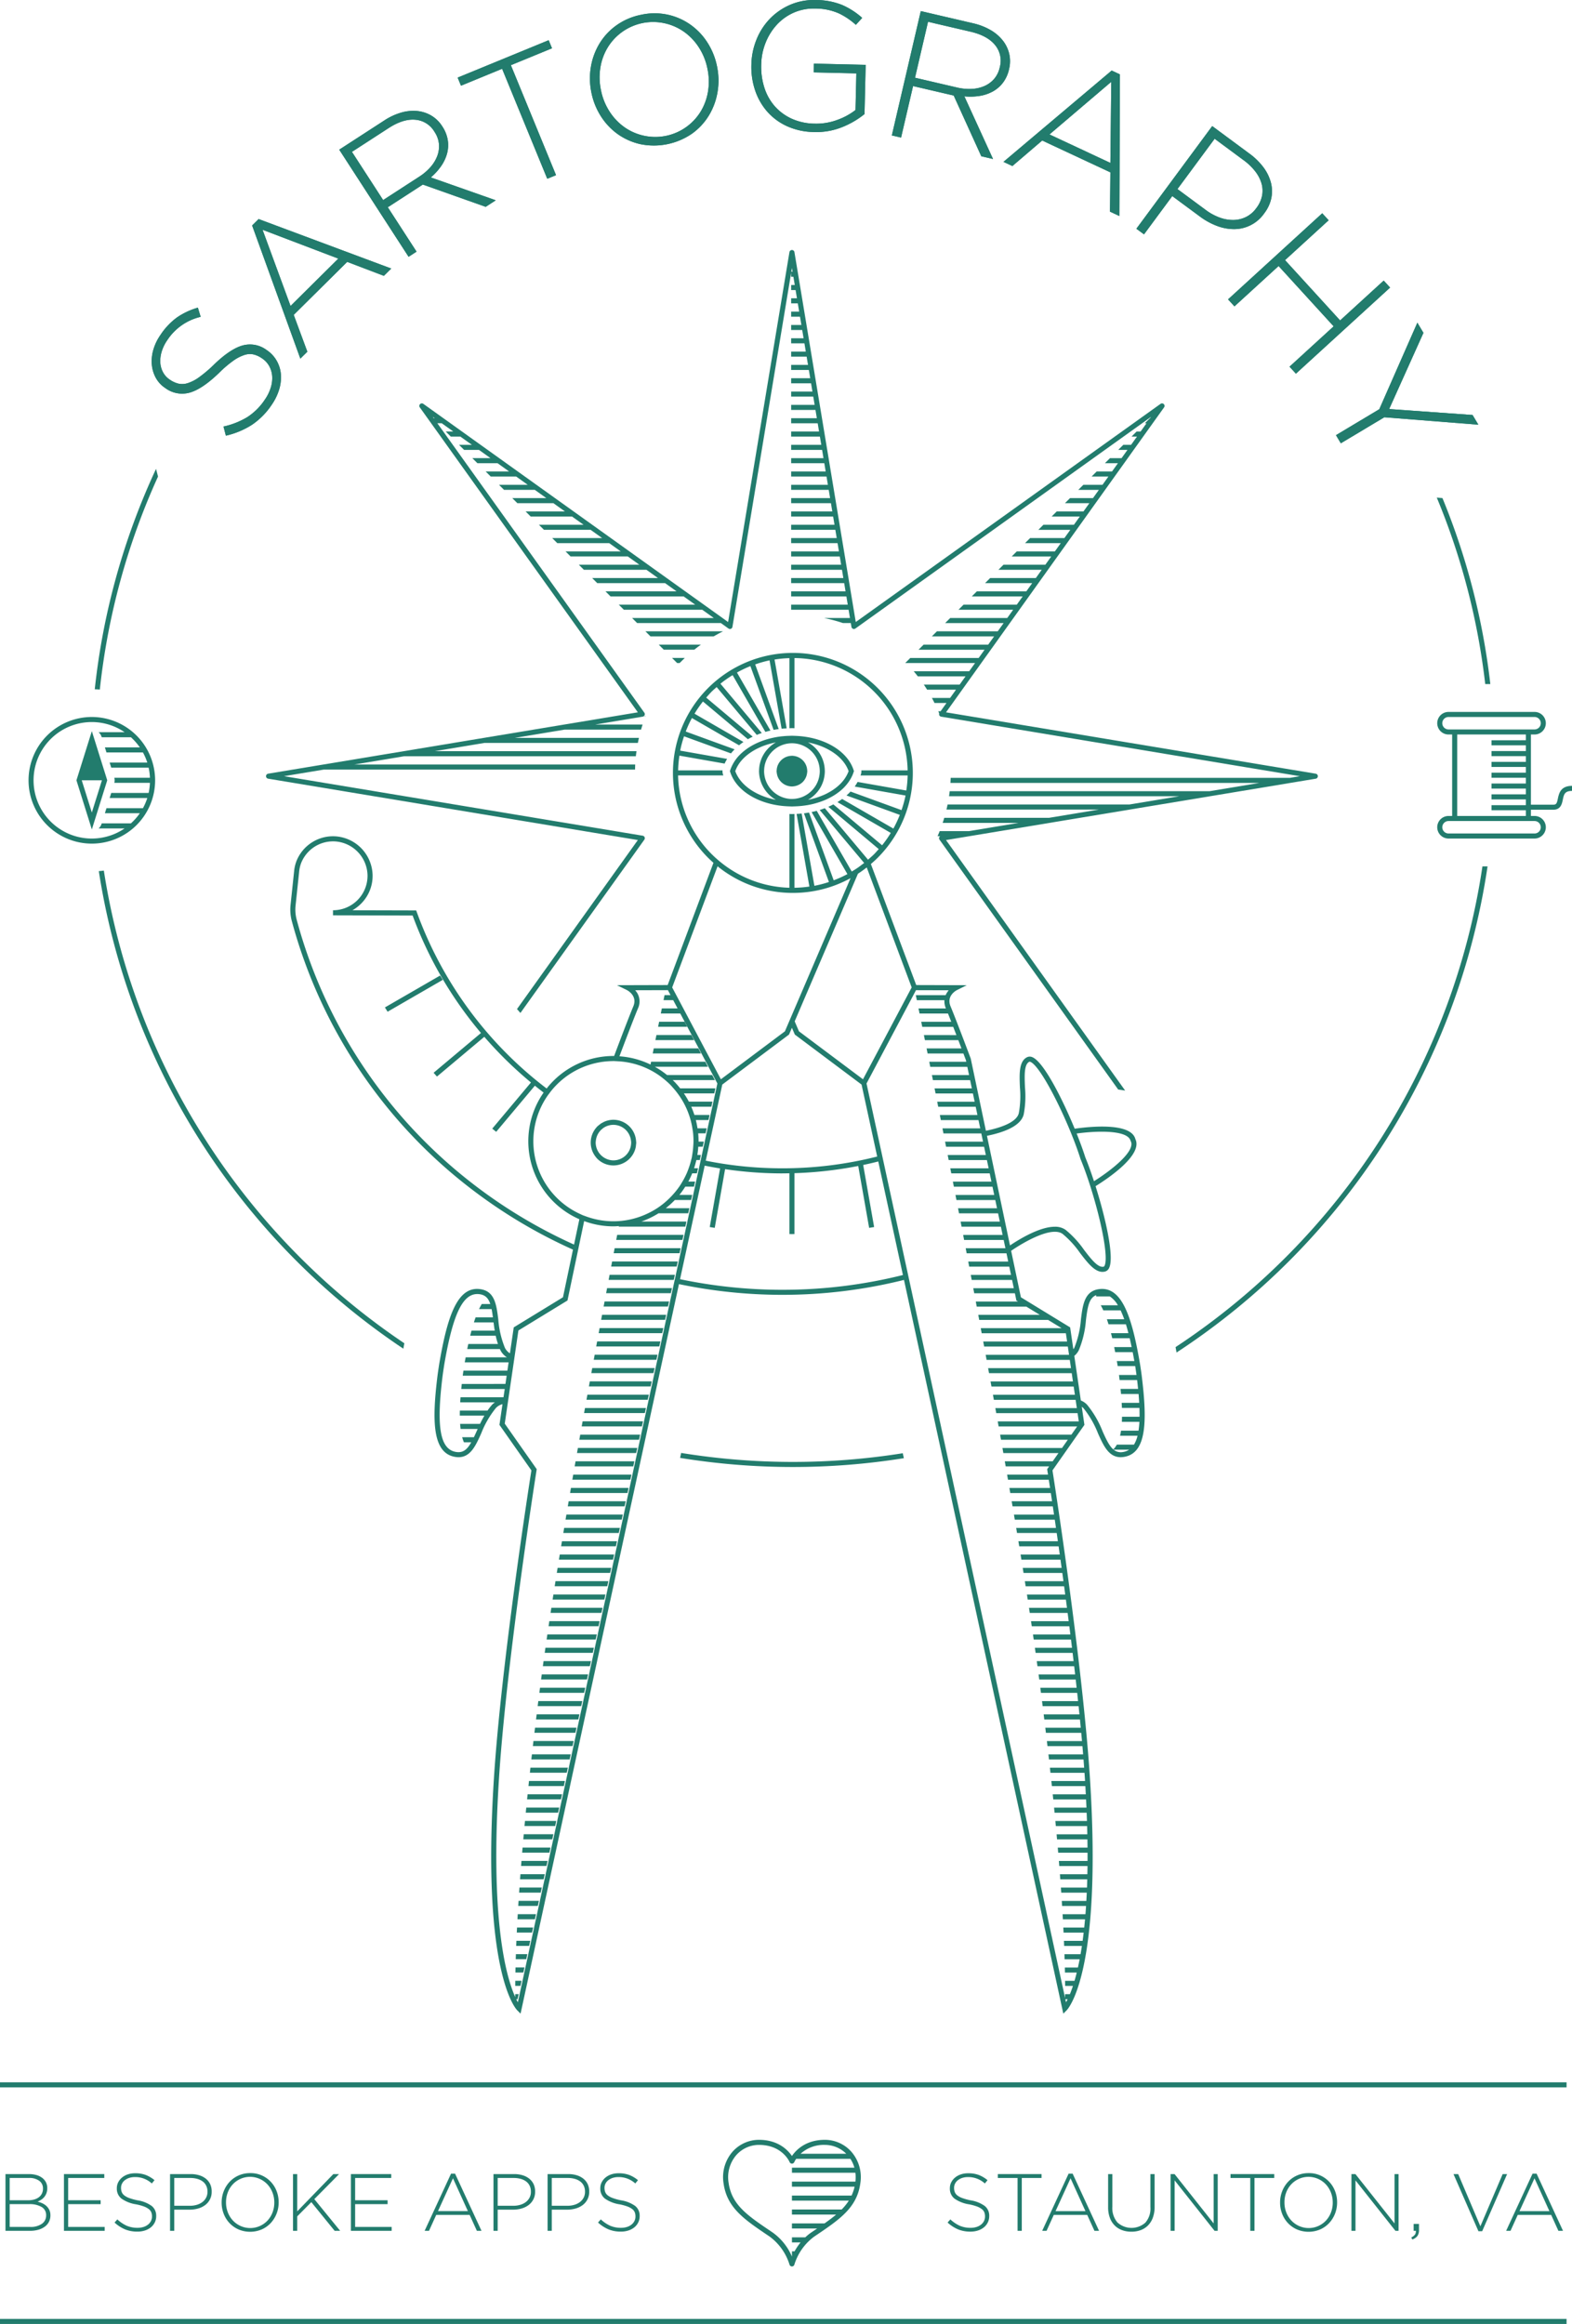 <svg xmlns="http://www.w3.org/2000/svg" xmlns:xlink="http://www.w3.org/1999/xlink" width="486" height="718.107" viewBox="0 0 486 718.107">
  <defs>
    <style>
      .beab9a4d-6e1b-402f-aa81-0459d045b4fc {
        fill: none;
      }

      .a5457007-75f7-4a80-bc2c-70b15b4ba087 {
        clip-path: url(#e2ba8e5a-a8c2-4829-bc88-32b12968cd46);
      }

      .e68f60da-ea65-45be-9bfa-c02a6461e407 {
        fill: #227c6d;
      }
    </style>
    <clipPath id="e2ba8e5a-a8c2-4829-bc88-32b12968cd46" transform="translate(-27 -24.946)">
      <rect class="beab9a4d-6e1b-402f-aa81-0459d045b4fc" width="540" height="768"/>
    </clipPath>
  </defs>
  <title>Asset 13</title>
  <g id="b50ca0db-9c78-4331-a9d0-278a17680f1f" data-name="Layer 2">
    <g id="b39134bc-b760-45dd-9974-d72efd373bbc" data-name="Logo">
      <g id="f5d1a924-8171-49d5-a436-9a2c1422ddae" data-name="Coat of Arms">
        <g class="a5457007-75f7-4a80-bc2c-70b15b4ba087">
          <g class="a5457007-75f7-4a80-bc2c-70b15b4ba087">
            <path class="e68f60da-ea65-45be-9bfa-c02a6461e407" d="M486.174,236.322h1.575a215.288,215.288,0,0,0-14.801-57.471l-1.748-.138a213.758,213.758,0,0,1,14.973,57.609" transform="translate(-27 -24.946)"/>
            <path class="e68f60da-ea65-45be-9bfa-c02a6461e407" d="M390.435,441.201c.102.54.204,1.104.304,1.673A217.418,217.418,0,0,0,486.891,292.665H485.31a215.845,215.845,0,0,1-94.875,148.536" transform="translate(-27 -24.946)"/>
            <path class="e68f60da-ea65-45be-9bfa-c02a6461e407" d="M75.858,172.2l-.618-2.374a215.359,215.359,0,0,0-18.944,68.109c.526.016,1.05.034,1.567.079a213.759,213.759,0,0,1,17.994-65.814" transform="translate(-27 -24.946)"/>
            <path class="e68f60da-ea65-45be-9bfa-c02a6461e407" d="M272.117,476.681a216.066,216.066,0,0,1-34.529-2.78l-.331,1.532a217.602,217.602,0,0,0,69.177.091l-.333-1.532a216.261,216.261,0,0,1-33.984,2.688" transform="translate(-27 -24.946)"/>
            <path class="e68f60da-ea65-45be-9bfa-c02a6461e407" d="M59.104,293.957c-.516.068-1.034.125-1.557.164a217.421,217.421,0,0,0,94.15,147.57c.096-.537.2-1.098.31-1.671a215.846,215.846,0,0,1-92.904-146.062" transform="translate(-27 -24.946)"/>
            <path class="e68f60da-ea65-45be-9bfa-c02a6461e407" d="M433.772,264.015l-114.3-18.961,67.413-94.227a.782.782,0,0,0-1.09-1.092l-94.227,67.414-18.96-114.298a.783.783,0,0,0-1.545,0l-18.96,114.298L157.876,149.734a.782.782,0,0,0-1.09,1.092l67.413,94.227-114.3,18.961a.782.782,0,0,0,0,1.543l114.3,18.959-37.366,52.23,1.06,1.206,38.31-53.545a.783.783,0,0,0-.508-1.228l-110.886-18.393,12.301-2.04h96.225c.01-.522.016-1.047.043-1.566H136.544l15.378-2.55h71.658c.054-.525.132-1.046.204-1.565H161.356l15.378-2.552h47.47c.102-.525.215-1.045.332-1.564h-38.367l15.378-2.551h23.645c.15-.525.302-1.049.47-1.566h-14.679l14.712-2.44a.743.743,0,0,0,.249-.11h.269l-.15-.062a.766.766,0,0,0,.228-.3.784.784,0,0,0-.087-.756l-64.056-89.53.098.098h1.323l3.566,2.55h-2.336l1.565,1.566h2.959l3.566,2.55h-3.973l1.565,1.566h4.596l3.566,2.551h-5.612l1.566,1.563h6.232l3.566,2.552h-7.248l1.566,1.566h7.87l3.566,2.55h-8.886l1.565,1.566h9.509l3.565,2.55H185.375l1.565,1.565h11.145l3.566,2.552h-12.159l1.565,1.566h12.783l3.566,2.55h-13.797l1.566,1.566h14.418l3.566,2.55H197.723l1.566,1.564h16.054l3.566,2.551h-17.07l1.566,1.566h17.692l3.565,2.55h-18.708l1.565,1.566H226.85l3.565,2.55h-20.345l1.565,1.565h20.967l3.566,2.551h-21.981l1.565,1.565h22.605l3.566,2.551h-23.619l1.565,1.565h24.241l3.566,2.552H222.419l1.566,1.565H249.862l2.352,1.683a.781.781,0,0,0,1.227-.509l18.153-109.431v1.242h.689l.423,2.551h-1.111v1.565h1.371l.423,2.551h-1.794v1.565h2.055l.421,2.552h-2.477v1.565h2.737l.423,2.551h-3.161v1.565h3.42l.423,2.551h-3.843V131.035h4.103l.423,2.55h-4.525v1.566h4.785l.425,2.551h-5.21V139.267h5.468l.425,2.552h-5.892v1.565h6.15l.424,2.55h-6.575v1.566h6.834l.423,2.55h-7.257v1.566h7.516l.423,2.552h-7.939v1.565h8.199l.423,2.55h-8.622v1.566h8.883l.422,2.55h-9.305v1.566h9.566l.423,2.551h-9.988v1.563h10.248l.423,2.552h-10.671v1.566h10.931l.423,2.55h-11.354v1.566h11.613l.423,2.55h-12.036v1.565H283.889l.423,2.552h-12.719v1.566h12.978l.423,2.55h-13.401v1.566H285.254l.424,2.55h-14.085v1.564h14.343l.425,2.551h-14.768v1.566h15.027l.423,2.55h-15.45v1.566h15.711l.423,2.55h-16.134v1.565h16.393l.423,2.551h-16.817v1.565h17.076l.423,2.551h-17.499v1.565h17.759l.423,2.552h-8.021a48.434,48.434,0,0,1,5.861,1.565h2.42l.195,1.174a.781.781,0,0,0,1.227.509l91.412-65.402-.296.416h-.065l-1.566,1.565h.512l-1.825,2.55h-1.236l-1.566,1.566h1.681l-1.824,2.55h-2.408l-1.565,1.566h2.852l-1.824,2.551h-3.579l-1.565,1.563h4.023l-1.824,2.552H366.044l-1.565,1.566h5.196l-1.825,2.55h-5.921l-1.566,1.566h6.366l-1.826,2.55h-7.092l-1.566,1.565h7.539l-1.825,2.552h-8.264l-1.566,1.566h8.71l-1.825,2.55h-9.435l-1.565,1.566h9.879l-1.824,2.55H345.464l-1.565,1.564h11.05l-1.825,2.551h-11.775l-1.566,1.566h12.222l-1.825,2.55H337.234l-1.566,1.566h13.393l-1.824,2.55h-14.121l-1.563,1.565h14.563l-1.825,2.551h-15.291l-1.564,1.565H343.172l-1.826,2.551H324.884l-1.565,1.565h16.908l-1.826,2.552H320.77l-1.566,1.565h18.078l-1.824,2.551h-18.804l-1.566,1.565H334.337l-1.826,2.552h-19.974l-1.565,1.565h20.42l-1.826,2.551h-21.145l-1.398,1.397-.167.168h21.591l-1.825,2.551h-17.134q.65.772,1.263,1.565h14.751l-1.824,2.552h-11.067c.348.514.681,1.038,1.008,1.565h8.938l-1.824,2.551h-5.624c.279.516.543,1.039.803,1.565h3.702l-1.826,2.552h-.702c.097.231.191.466.283.7a.751.751,0,0,0,.011.502.783.783,0,0,0,.595.471l110.886,18.395-3.078.511H320.911c-.017.522-.042,1.044-.073,1.565h95.512l-15.378,2.551h-80.361c-.061.522-.129,1.044-.207,1.564h71.133l-15.38,2.55h-56.202q-.16.787-.344,1.566h47.111l-15.378,2.55h-32.415c-.154.526-.318,1.047-.492,1.566h23.472l-15.378,2.55h-9.021c-.207.527-.428,1.047-.652,1.566h.789a.764.764,0,0,0-.266.326.784.784,0,0,0,.087.756l55.228,77.194,2.155.323-55.38-77.407,114.3-18.959a.782.782,0,0,0,0-1.543m-272.674-109.848-.296-.416.578.416Zm110.55-45.276.188-1.131.188,1.131Z" transform="translate(-27 -24.946)"/>
            <path class="e68f60da-ea65-45be-9bfa-c02a6461e407" d="M226.567,246.282h-.356l.306.126.05-.126" transform="translate(-27 -24.946)"/>
            <path class="e68f60da-ea65-45be-9bfa-c02a6461e407" d="M232.216,225.702h9.423q1.008-.81,2.062-1.565h-13.05Z" transform="translate(-27 -24.946)"/>
            <path class="e68f60da-ea65-45be-9bfa-c02a6461e407" d="M228.1,221.586h19.53q1.42-.83,2.897-1.565h-23.991Z" transform="translate(-27 -24.946)"/>
            <path class="e68f60da-ea65-45be-9bfa-c02a6461e407" d="M236.332,229.818h.786q.779-.801,1.592-1.565h-3.942Z" transform="translate(-27 -24.946)"/>
            <path class="e68f60da-ea65-45be-9bfa-c02a6461e407" d="M129.986,306.987h0" transform="translate(-27 -24.946)"/>
            <path class="e68f60da-ea65-45be-9bfa-c02a6461e407" d="M178.017,425.325a.246.246,0,0,0,.021.019l-.018-.019Z" transform="translate(-27 -24.946)"/>
            <path class="e68f60da-ea65-45be-9bfa-c02a6461e407" d="M513,268.562v-.783c-2.564,0-3.523,1.23-3.987,2.5a9.955,9.955,0,0,0-.379,1.424c-.312,1.506-.495,1.889-1.446,1.889h-6.891v-21.686h1.123a3.488,3.488,0,1,0,0-6.976H474.824a3.488,3.488,0,1,0,0,6.976h1.124v25.173h-1.124a3.488,3.488,0,1,0,0,6.976h26.597a3.488,3.488,0,1,0,0-6.976H500.297v-1.922h6.891c2.328,0,2.704-1.814,2.977-3.138.324-1.554.555-2.676,2.835-2.676Zm-40.099,12.006a1.926,1.926,0,0,1,1.923-1.924h26.597a1.924,1.924,0,1,1,0,3.848H474.824a1.925,1.925,0,0,1-1.923-1.923m28.52-30.227H474.824a1.924,1.924,0,0,1,0-3.848h26.597a1.924,1.924,0,1,1,0,3.848m-2.688,23.395H488.123V275.302h10.61v1.777h-21.219v-25.173h21.219v1.778H488.123v1.566h10.61v1.776H488.123v1.565h10.61v1.778H488.123v1.566h10.61v1.776H488.123v1.566h10.61v1.778H488.123v1.565h10.61v1.776H488.123v1.566h10.61Z" transform="translate(-27 -24.946)"/>
            <path class="e68f60da-ea65-45be-9bfa-c02a6461e407" d="M55.393,246.496a19.564,19.564,0,1,0,19.563,19.563,19.586,19.586,0,0,0-19.563-19.563m6.951,20.346h11.008a17.89,17.89,0,0,1-.402,3.129H61.387l-.49,1.566h11.637a17.767,17.767,0,0,1-1.339,3.131h-11.277l-.491,1.565h10.8a18.181,18.181,0,0,1-2.752,3.131h-9.028l-.066.21a3.088,3.088,0,0,1-.903,1.354h8.041a17.999,17.999,0,1,1,0-29.736h-8.041a3.096,3.096,0,0,1,.903,1.355l.066.21h9.028a18.238,18.238,0,0,1,2.752,3.131h-10.8l.491,1.566h11.277a17.801,17.801,0,0,1,1.339,3.129h-11.637l.49,1.566h11.563a17.906,17.906,0,0,1,.402,3.13H62.344a3.106,3.106,0,0,1,0,1.565" transform="translate(-27 -24.946)"/>
            <path class="e68f60da-ea65-45be-9bfa-c02a6461e407" d="M58.927,262.148l-.49-1.566-.98-3.129-.49-1.566-.981-3.131-.246-.783-.244-.781-.102-.327-.348,1.108-4.413,14.086,4.413,14.087.348,1.108.102-.327.244-.781.244-.783.983-3.131.49-1.565.98-3.131.49-1.566.983-3.129.244-.783-.244-.781Zm-.415,3.912-.244.783-.98,3.129-.492,1.566-.98,3.131-.423,1.351-3.12-9.96h6.239Z" transform="translate(-27 -24.946)"/>
            <path class="e68f60da-ea65-45be-9bfa-c02a6461e407" d="M290.266,689.897a10.929,10.929,0,0,0-8.229-3.747c-5.946,0-8.955,3.162-10.202,5-1.246-1.837-4.255-5-10.201-5a10.934,10.934,0,0,0-8.229,3.747,11.982,11.982,0,0,0-2.713,9.661c1.02,7.553,6.359,11.157,13.749,16.148l.549.372a16.973,16.973,0,0,1,6.092,8.619.783.783,0,0,0,.754.581h.002a.779.779,0,0,0,.753-.581,16.925,16.925,0,0,1,6.093-8.619l.549-.372c7.391-4.99,12.727-8.595,13.749-16.149a11.987,11.987,0,0,0-2.715-9.66M271.835,699.066v1.565h19.365a13.283,13.283,0,0,1-.931,2.742H271.835v1.563h17.589a16.444,16.444,0,0,1-2.218,2.742H271.835v1.566h13.671c-1.077.909-2.287,1.809-3.607,2.739h-10.063v1.566h7.796q-.625.423-1.275.861l-.55.372a14.369,14.369,0,0,0-1.853,1.507h-4.117v1.565h2.666a18.838,18.838,0,0,0-1.851,2.74h-.815v1.565h.036c-.011.025-.025.052-.036.076a17.535,17.535,0,0,0-5.968-7.453l-.55-.372c-7.315-4.941-12.149-8.205-13.076-15.062a10.45,10.45,0,0,1,2.341-8.421,9.372,9.372,0,0,1,7.052-3.212c7.129,0,9.389,5.096,9.482,5.315a.783.783,0,0,0,.72.475h.002a.779.779,0,0,0,.72-.478,7.153,7.153,0,0,1,.591-1.006h16.754a9.855,9.855,0,0,1,1.246,2.74h-19.312v1.564h19.61a11.618,11.618,0,0,1,.011,2.74Zm10.202-11.351a9.364,9.364,0,0,1,6.594,2.739H274.508a10.684,10.684,0,0,1,7.529-2.739" transform="translate(-27 -24.946)"/>
            <path class="e68f60da-ea65-45be-9bfa-c02a6461e407" d="M379.962,449.958c-.063-.494-.129-.957-.195-1.416l-.2-1.349c-.073-.465-.145-.932-.233-1.431-2.484-14.259-5.61-23.524-12.696-22.456-4.381.667-4.905,4.887-5.459,9.355a29.171,29.171,0,0,1-2.041,8.754,3.566,3.566,0,0,1-.303.444l-.99-6.753-15.224-9.302-3.018-14.359c4.16-2.847,12.558-7.634,15.909-5.222a29.153,29.153,0,0,1,5.381,5.874c2.306,3.003,4.497,5.854,6.948,5.854a3.277,3.277,0,0,0,.804-.103,1.924,1.924,0,0,0,1.239-1.083c1.681-3.363-1.088-15.492-4.179-25.29,4.194-2.61,14.459-9.606,12.371-14.407l-.004-.008c-.017-.037-.036-.076-.057-.115l-.032-.131c-1.484-5.029-13.861-3.79-18.733-3.099-3.921-9.5-9.588-20.577-13.033-22.074a1.928,1.928,0,0,0-1.647-.035c-2.592,1.238-2.427,5.195-2.248,9.384a29.23,29.23,0,0,1-.354,7.959c-.711,2.793-5.58,4.477-10.163,5.407l-4.688-22.295c-.043-.12-4.542-12.102-6.237-16.135-1.374-3.265,1.686-4.902,2.04-5.079l2.963-1.474-15.625-.045-14.018-37.397c.694-.596,1.377-1.211,2.032-1.863a37.08,37.08,0,0,0-26.041-63.374h-.107a37.08,37.08,0,0,0-26.29,63.225c.564.567,1.147,1.105,1.741,1.632l-14.16,37.776-15.678.045,3.017,1.476c.141.069,3.445,1.731,2.037,5.078-1.429,3.401-4.841,12.429-5.926,15.324-.048,0-.096-.008-.144-.008h-.075a26.265,26.265,0,0,0-20.646,10.05,119.858,119.858,0,0,1-40.147-54.509l-.186-.514-19.714-.051a12.285,12.285,0,0,0,2.761-2.123,12.115,12.115,0,0,0,3.475-8.848,12.31,12.31,0,0,0-11.22-11.856,12.16,12.16,0,0,0-12.324,7.656,11.856,11.856,0,0,0-.728,3.197l-1.083,10.264a13.726,13.726,0,0,0,.355,4.938,154.982,154.982,0,0,0,55.158,82.612,157.56,157.56,0,0,0,31.795,19.02l-3.094,14.724-15.222,9.302-1.175,8.008a4.11,4.11,0,0,1-1.558-1.696,29.219,29.219,0,0,1-2.043-8.755c-.552-4.467-1.074-8.687-5.455-9.352-7.103-1.103-10.212,8.194-12.696,22.456-.087.496-.159.963-.231,1.428l-.189,1.263c-.072.489-.142.978-.209,1.504-1.792,14.361-1.53,24.141,5.579,25.186a6.467,6.467,0,0,0,.925.07c3.711,0,5.327-3.612,7.024-7.42a29.226,29.226,0,0,1,4.513-7.776,4.14,4.14,0,0,1,2.036-1.188l-.936,6.394,9.876,14.07c-.735,4.673-9.324,59.85-11.591,95.211-3.838,59.906,6.776,71.19,7.229,71.642l1.014,1.008,48.97-225.421a156.171,156.171,0,0,0,31.412,3.312h.462a154.994,154.994,0,0,0,37.696-4.608l48.949,225.321.302,1.397,1.014-1.008c.455-.452,11.067-11.736,7.23-71.642-2.267-35.361-10.857-90.538-11.591-95.211l9.876-14.07-.819-5.594a3.585,3.585,0,0,1,.477.384,29.145,29.145,0,0,1,4.513,7.776c1.7,3.808,3.312,7.419,7.026,7.419a6.309,6.309,0,0,0,.927-.07c7.106-1.043,7.369-10.824,5.577-25.186m-3.457-72.567.144.318c1.263,2.979-5.731,8.643-11.434,12.231-.919-2.802-1.845-5.354-2.676-7.366-.657-2.079-1.584-4.629-2.682-7.368,6.69-.913,15.709-1.049,16.648,2.186m-33.021-8.053a30.242,30.242,0,0,0,.401-8.412c-.155-3.659-.3-7.115,1.359-7.905a.557.557,0,0,1,.348.057c2.599,1.129,8.035,11.17,12.081,20.88q.155.371.306.742c1.201,2.93,2.267,5.807,3.076,8.376l.024.063c1.028,2.489,2.06,5.379,3.019,8.396.08.255.162.51.241.767,3.134,10.039,5.413,21.228,4.144,23.765-.034.072-.131.241-.23.267-1.763.468-3.888-2.284-6.12-5.189a30.202,30.202,0,0,0-5.707-6.191,5.562,5.562,0,0,0-3.323-.946c-4.609,0-10.792,3.726-13.85,5.779l-7.123-33.876c4.806-.963,10.407-2.863,11.352-6.573m-34.626-39.283.002.001-15.054,28.39-19.797-14.823-1.32-3.078,19.56-45.619q1.395-.905,2.714-1.943Zm-10.66,52.261a119.561,119.561,0,0,1-29.415,3.636c-.116,0-.234-.002-.353-.002a119.156,119.156,0,0,1-23.233-2.355l5.109-23.521,20.634-15.449.897-2.092.895,2.092,20.632,15.449Zm-61.565-117.758h14.016c-.047-.135-.108-.264-.15-.399a3.064,3.064,0,0,1-.11-1.165H236.647a36.092,36.092,0,0,1,.404-4.556l.477.084.207.036.566.1.246.042.522.093.249.043,11.706,2.064a13.59,13.59,0,0,1,.766-1.454l-12.24-2.157-.249-.045-.522-.091-.238-.042-.534-.094-.246-.043-.476-.084a35.101,35.101,0,0,1,1.194-4.424l.457.168.218.078.519.19.228.081.506.186.235.086,12.345,4.492a16.639,16.639,0,0,1,1.125-1.256l-12.936-4.709-.238-.087-.503-.183-.219-.08-.533-.194-.216-.078-.459-.168a34.784,34.784,0,0,1,1.9-4.17l.443.255.201.117.475.273.195.113.483.279.204.119,12.573,7.26q.653-.533,1.368-1.019l-13.131-7.582-.204-.117-.484-.281-.186-.106-.514-.297-.169-.099-.442-.255a35.356,35.356,0,0,1,2.604-3.771l.405.339.158.132.449.375.148.126.446.373.166.141,12.12,10.168q.725-.416,1.497-.786l-12.607-10.578-.154-.131-.456-.383-.144-.121-.462-.387-.136-.114-.42-.353c.569-.652,1.134-1.308,1.755-1.923.472-.472.983-.892,1.478-1.335l.367.438.101.119.402.48.108.127.396.472.116.138,10.906,12.998q.758-.313,1.554-.58l-11.278-13.44-.114-.138-.398-.474-.102-.121-.398-.474-.111-.13-.384-.459a35.333,35.333,0,0,1,3.765-2.642l.314.545.059.099.338.585.066.114.321.556.075.132,8.952,15.506q.774-.225,1.572-.408l-9.189-15.915-.068-.117-.33-.57-.061-.107-.324-.565-.066-.113-.314-.545a34.826,34.826,0,0,1,4.155-1.989l.237.654.031.086.242.663.032.084.231.637.038.105,6.363,17.475c.514-.099,1.043-.18,1.572-.25l-6.466-17.767-.033-.087-.237-.654-.027-.076-.246-.672-.024-.068-.237-.654a34.896,34.896,0,0,1,4.443-1.251l.129.733.009.056.128.723.009.047.126.715.011.057,3.313,18.793c.517-.054,1.038-.1,1.566-.127l-3.334-18.906-.008-.045-.129-.727-.005-.037-.136-.773-.002-.002-.134-.76a35.946,35.946,0,0,1,4.599-.437v21.66c.261-.006.519-.024.783-.024s.52.018.781.024V228.282a35.428,35.428,0,0,1,34.984,34.712h-14.319a3.095,3.095,0,0,1-.111,1.165c-.042.135-.102.264-.149.399h14.582a35.775,35.775,0,0,1-.419,4.657l-1.033-.183-.247-.043-.527-.093-.243-.042-.526-.093-.249-.043-12.231-2.157a14.27,14.27,0,0,1-.892,1.431l12.846,2.265.249.043.528.093.243.043.523.092.247.045,1.08.191a35.409,35.409,0,0,1-1.245,4.509l-1.002-.364-.24-.087-.494-.18-.222-.081-.514-.188-.24-.087-13.047-4.749q-.587.628-1.249,1.21l13.764,5.01.231.084.517.188.215.078.504.185.235.086,1.011.367a35.165,35.165,0,0,1-1.984,4.233l-.944-.545-.202-.117-.471-.272-.196-.114-.485-.28-.204-.117-13.342-7.704q-.697.509-1.452.969l14.013,8.091.2.116.489.282.192.111.474.273.201.117.92.531a35.574,35.574,0,0,1-2.679,3.822l-.832-.698-.148-.126-.453-.379-.147-.123-.451-.378-.15-.127L284.643,273.501q-.754.394-1.552.74l13.428,11.267.145.123.453.381.147.123.459.384.138.117.808.68c-.492.553-.971,1.117-1.502,1.645-.489.488-1.014.924-1.527,1.379-.095.084-.186.173-.284.255l-.675-.806-.151-.181-.353-.418-.504-.6-.096-.117-11.572-13.789q-.776.293-1.587.543l12.294,14.649.562.67.564.672.327.39c-.235.186-.484.353-.723.533-.413.312-.824.63-1.248.922-.387.267-.782.516-1.179.767-.227.144-.46.274-.69.412l-10.825-18.75c-.52.141-1.052.264-1.589.375l11.072,19.177a35.012,35.012,0,0,1-4.239,1.914l-7.62-20.937c-.52.092-1.044.177-1.578.243l7.725,21.219a35.032,35.032,0,0,1-4.491,1.176l-3.938-22.331c-.519.051-1.041.093-1.567.117l3.956,22.443a35.906,35.906,0,0,1-4.614.379v-22.803c-.261.007-.518.024-.781.024s-.522-.017-.783-.024v22.8a35.289,35.289,0,0,1-18.618-5.952q-.619-.414-1.22-.856-.646-.472-1.27-.974c-.171-.138-.348-.273-.519-.414-.212-.179-.419-.365-.629-.548-.208-.183-.423-.361-.63-.551a35.431,35.431,0,0,1-11.535-25.411m-1.819,65.496,14.03-37.424q1.141.925,2.348,1.754c.39.268.787.525,1.185.777q.572.36,1.153.701a36.848,36.848,0,0,0,18.493,4.994h.108a36.868,36.868,0,0,0,17.829-4.56l-18.123,42.264-.426.993-.427.993-1.319,3.078-19.798,14.823-15.054-28.39Zm-38.494,33.417c.135-.193.285-.375.424-.565.171-.231.338-.462.516-.685a24.693,24.693,0,0,1,19.125-9.398c.088-.002.172-.013.261-.013h.072c.156,0,.309.021.465.024.263.006.522.027.781.041a24.51,24.51,0,0,1,12.64,4.248,25.692,25.692,0,0,1,2.037,1.566c.532.453,1.059.92,1.559,1.42.36.363.684.75,1.018,1.13q.67.76,1.269,1.565a24.598,24.598,0,0,1,1.677,2.553c.291.512.559,1.033.813,1.565a24.35,24.35,0,0,1,1.046,2.551c.178.515.343,1.035.487,1.565a24.778,24.778,0,0,1,.546,2.55c.084.52.176,1.038.228,1.566.078.819.119,1.647.116,2.481,0,.024-.003.045-.003.069-.003.529-.048,1.045-.084,1.566a24.974,24.974,0,0,1-.306,2.55c-.048.274-.076.553-.134.825-.051.25-.132.492-.192.741-.004.018-.011.036-.015.053q-.088.362-.186.719c-.166.603-.357,1.195-.567,1.779-.191.528-.384,1.054-.609,1.565a24.261,24.261,0,0,1-1.32,2.551c-.312.533-.63,1.059-.981,1.565a25.23,25.23,0,0,1-2.049,2.553q-.742.815-1.551,1.565a23.611,23.611,0,0,1-6.05,4.116,24.526,24.526,0,0,1-10.707,2.469h-.072a24.714,24.714,0,0,1-8.658-1.603c-.244-.093-.496-.168-.739-.267-.248-.102-.484-.228-.729-.339a24.706,24.706,0,0,1-10.129-36.636m-23.016,27.352a153.401,153.401,0,0,1-54.6-81.772,12.11,12.11,0,0,1-.314-4.375l1.086-10.265a10.304,10.304,0,0,1,.624-2.782,10.598,10.598,0,0,1,9.888-6.708q.425,0,.858.035a10.729,10.729,0,0,1,9.778,10.334,10.641,10.641,0,0,1-10.638,10.915h-.031l-.003,1.565h.007l24.609.066a120.818,120.818,0,0,0,21.131,36.302l-14.643,12.285c.346.39.688.784,1.04,1.171l14.632-12.277a122.493,122.493,0,0,0,14.424,14.111l-11.967,14.262c.408.327.809.66,1.22.983l11.958-14.253c.892.719,1.791,1.431,2.701,2.124a26.288,26.288,0,0,0,11.054,39.141l-1.643,7.828a156.121,156.121,0,0,1-31.171-18.687m9.36,65.864H169.38q-.061.799-.106,1.566h10.744a4.894,4.894,0,0,0-.87.726,17.959,17.959,0,0,0-1.42,1.824h-8.56c-.011.535-.018,1.059-.015,1.565h7.602c-.492.849-.948,1.701-1.353,2.552h-6.154c.039.544.09,1.065.153,1.565h5.279c-.101.225-.208.457-.308.678-.303.677-.585,1.292-.864,1.875h-3.624a12.159,12.159,0,0,0,.545,1.565h2.269c-1.228,2.186-2.486,3.313-4.623,2.999-5.006-.737-6.236-7.529-4.251-23.444.065-.514.135-.993.204-1.476l.188-1.246c.07-.455.14-.911.225-1.398,2.604-14.94,5.574-21.24,10.118-21.24a5.463,5.463,0,0,1,.802.061c1.752.267,2.647,1.304,3.216,3.018h-2.633c-.29.48-.57,1.005-.84,1.566h3.88c.151.757.281,1.615.402,2.55h-5.342c-.183.5-.36,1.024-.532,1.566h6.075c.105.829.219,1.682.366,2.55h-7.191c-.137.504-.267,1.033-.396,1.565h7.885a24.063,24.063,0,0,0,.698,2.553h-9.17c-.11.508-.218,1.034-.324,1.565h10.098c.043.096.078.194.121.289a5.491,5.491,0,0,0,2.032,2.262h-12.741c-.096.516-.192,1.024-.285,1.56l-.002.004h13.563l-.374,2.55h-13.587c-.075.511-.148,1.02-.218,1.566h13.575l-.373,2.55H169.764c-.059.536-.108,1.047-.16,1.566h13.433Zm53.051-36.809-.178.823-.154.707-48.278,222.237c-.153-.273-.321-.591-.5-.959h.413l.339-1.565h-1.065c.002.327.003.628.006.916-2.824-6.245-7.828-23.85-5.037-67.428,2.352-36.69,11.53-94.797,11.624-95.379l.049-.312-9.883-14.079.915-6.236.051-.352.062-.416.004-.027.106-.729.057-.395.374-2.55.231-1.566.374-2.55.23-1.566.373-2.55.078-.529.111-.753.001-.012.114-.781,1.14-7.77,15.173-9.268,3.159-15.037.156-.744.173-.827,1.665-7.924a26.292,26.292,0,0,0,8.976,1.624h.077c.569,0,1.125-.049,1.684-.085-.01.056-.022.111-.033.166h20.578l.341-1.566h-13.938a26.234,26.234,0,0,0,5.306-2.55h9.188l.339-1.566h-7.29a26.561,26.561,0,0,0,2.818-2.55h5.027l.339-1.565h-3.965a26.397,26.397,0,0,0,1.818-2.553h2.7l.341-1.565h-2.096a26.034,26.034,0,0,0,1.197-2.551h1.453l.339-1.565h-1.215c.159-.472.296-.954.429-1.44.065-.237.127-.475.186-.716.033-.132.073-.262.102-.395h1.053l.04-.188.299-1.378h-1.099q.207-1.256.29-2.55h1.365l.341-1.566h-1.621c0-.021.003-.042.004-.065.002-.836-.042-1.664-.114-2.485h2.285l.34-1.566h-2.839a26.013,26.013,0,0,0-.516-2.55h3.911l.339-1.565h-4.689a26.055,26.055,0,0,0-.977-2.551h6.219l.34-1.565h-7.294a26.499,26.499,0,0,0-1.541-2.553h9.389l.342-1.565h-10.884a26.747,26.747,0,0,0-1.968-2.232c-.111-.113-.234-.209-.348-.318h13.054l-.829-1.566h-13.97a26.197,26.197,0,0,0-3.769-2.55h16.404l-.81-1.565h-16.749c-.06.292-.12.591-.178.885a26.113,26.113,0,0,0-9.614-2.556c1.209-3.203,4.38-11.576,5.735-14.801a5.064,5.064,0,0,0-.878-5.611l10.13-.029.811,1.532h-1.848c-.094.462-.202.988-.319,1.565h2.997l1.353,2.551h-4.871q-.148.745-.318,1.565h6.018l11.471,21.627-5.112,23.523-.176.81-.156.72Zm33.071,3.606h-.459a154.453,154.453,0,0,1-31.083-3.275l7.621-35.088q2.365.477,4.754.864l-3.192,18.104c.514.088,1.029.171,1.545.255l3.196-18.136a120.833,120.833,0,0,0,17.261,1.308c.878.001,1.752-.017,2.627-.034v18.778c.261,0,.52.009.783.009s.52-.009.781-.009v-18.813a122.302,122.302,0,0,0,19.713-2.226l3.372,19.123c.515-.084,1.029-.166,1.543-.255l-3.381-19.174q2.342-.493,4.662-1.085l7.621,35.088a153.472,153.472,0,0,1-37.365,4.566m87.786,220.161-.208-.959h.708c-.179.367-.347.685-.5.959m-20.832-177.943h24.28l-1.79,2.55H336.192q.139.783.278,1.566h20.659l-1.791,2.55h-18.42c.093.522.186,1.046.278,1.566h17.043l-1.79,2.55h-14.808c.091.522.183,1.046.275,1.565h13.435l-.612.872.051.312c.006.05.084.543.213,1.37h-12.645c.09.52.183,1.044.272,1.565h12.615c.113.726.243,1.584.392,2.551h-12.567c.09.52.18,1.044.269,1.565h12.534c.121.797.247,1.64.384,2.55h-12.483q.133.785.269,1.566h12.447q.182,1.222.377,2.55h-12.393c.087.522.177,1.046.263,1.566h12.361c.12.827.244,1.673.371,2.55H341.161c.087.522.175,1.046.261,1.566h12.268q.18,1.246.364,2.55H341.844c.085.522.174,1.047.259,1.565h12.176c.118.834.238,1.689.36,2.552h-12.12c.085.522.171,1.047.255,1.565h12.082c.119.84.236,1.689.354,2.553h-12.025c.084.519.169,1.046.252,1.565h11.988c.116.843.233,1.688.348,2.55h-11.931c.082.52.166,1.047.249,1.566h11.892c.115.843.228,1.69.342,2.55H344.488c.081.522.163,1.047.243,1.566h11.801q.167,1.267.335,2.55h-11.742c.079.523.16,1.045.238,1.565h11.706q.164,1.269.328,2.552h-11.65c.08.525.158,1.044.233,1.565h11.618q.16,1.271.319,2.551h-11.559c.077.526.152,1.044.228,1.565h11.524q.157,1.274.31,2.552h-11.469c.076.526.148,1.044.22,1.565h11.439q.153,1.276.303,2.551h-11.385c.073.523.144,1.047.214,1.566h11.355c.099.849.195,1.698.294,2.55h-11.304c.069.52.141,1.05.207,1.566h11.275q.142,1.276.282,2.55h-11.229c.068.525.135,1.046.203,1.565h11.2q.137,1.28.27,2.551h-11.142c.067.531.129,1.038.193,1.565h11.117c.087.855.172,1.703.258,2.552h-11.058c.065.519.131,1.05.194,1.565h11.022c.085.857.165,1.704.246,2.55H350.166c.063.528.126,1.046.188,1.566h10.922c.078.858.154,1.705.23,2.552h-10.848c.063.529.12,1.041.18,1.565h10.806q.11,1.285.213,2.551h-10.726c.059.517.12,1.052.178,1.565h10.671c.068.857.135,1.713.197,2.552H351.589q.085.785.17,1.564h10.524c.044.633.09,1.274.131,1.895.014.224.024.433.037.657H352.036c.056.529.108,1.039.162,1.564h10.345c.051.855.103,1.716.147,2.55h-10.226c.054.526.106,1.047.159,1.566h10.145c.042.855.085,1.718.123,2.55h-10.014c.051.519.105,1.054.156,1.566h9.918c.033.857.069,1.718.096,2.55h-9.773c.05.523.099,1.052.147,1.566h9.671c.022.86.048,1.718.066,2.551h-9.502c.046.526.093,1.046.138,1.563h9.39c.015.864.027,1.717.035,2.553h-9.2c.044.529.086,1.042.131,1.565h9.078c0,.866,0,1.714-.005,2.552h-8.863c.045.531.082,1.041.123,1.564h8.732c-.011.87-.027,1.713-.045,2.55h-8.487c.042.534.077,1.042.114,1.566h8.339c-.024.864-.05,1.72-.081,2.55h-8.073c.039.535.072,1.042.108,1.566h7.894q-.056,1.305-.13,2.55h-7.596c.035.532.066,1.047.098,1.565h7.409q-.086,1.31-.185,2.551h-7.071c.031.528.061,1.054.09,1.565h6.845c-.078.876-.159,1.73-.246,2.553h-6.467c.027.524.056,1.058.08,1.563h6.213q-.155,1.323-.322,2.553h-5.775c.024.538.044,1.047.063,1.565h5.49c-.133.887-.272,1.739-.414,2.55h-4.981c.018.528.036,1.063.051,1.566h4.644c-.173.898-.349,1.75-.528,2.55h-4.047c.014.537.025,1.063.033,1.566h3.645q-.342,1.381-.689,2.55h-2.916c.006.547.011,1.072.013,1.564h2.417c-.324.98-.639,1.825-.938,2.551h-1.479c-.003.43-.006.815-.011,1.177l-48.282-222.243-.17-.783-.162-.75-7.621-35.077-.17-.783-.16-.741-4.821-22.188,15.293-28.839,10.129.029a5.62,5.62,0,0,0-.954,1.503h-9.233c.096.462.203.988.32,1.565h8.527a5.521,5.521,0,0,0,.462,2.544l.003.008h-8.472q.148.745.318,1.565h8.793c.306.76.646,1.621,1.01,2.551h-9.286c.102.503.208,1.031.316,1.565h9.578c.327.842.657,1.7.982,2.55H312.633c.102.507.21,1.037.315,1.566h10.331c.346.907.673,1.767.97,2.55h-10.788c.103.513.207,1.037.315,1.566h11.069c.469,1.244.771,2.043.775,2.045l.106.507h-11.439c.103.517.205,1.032.314,1.565h11.454l.537,2.55h-11.482c.103.515.207,1.041.312,1.566h11.497l.537,2.55h-11.527c.105.519.207,1.038.312,1.565h11.545l.534,2.553h-11.574c.103.517.207,1.036.31,1.565h11.594l.535,2.551h-11.625c.103.513.207,1.043.309,1.565h11.645l.535,2.55H318.372c.099.495.197.994.294,1.495l.013.071h11.7l.052.253.166.789.318,1.508h-11.736c.103.522.206,1.038.308,1.566h11.755l.537,2.55h-11.793c.103.522.202,1.039.306,1.566h11.816l.537,2.55h-11.854c.102.52.202,1.041.306,1.565h11.877l.536,2.551H321.592c.101.519.201,1.043.304,1.565h11.941l.535,2.553h-11.983c.101.516.203,1.042.303,1.565h12.01l.536,2.55h-12.054c.101.518.201,1.044.302,1.566h12.081l.535,2.55H323.979c.099.519.199,1.044.3,1.566h12.154l.537,2.55H324.768c.099.519.2,1.043.298,1.565h12.231l.537,2.552H325.554c.099.519.198,1.043.298,1.565h12.312l.049.238.485,2.313H326.337c.099.52.198,1.044.297,1.565h12.395l.535,2.552h-12.447c.099.519.198,1.044.297,1.565h12.479l.536,2.551h-12.534c.098.519.197,1.044.294,1.566h12.57l.403,1.916.068.331.498.303h-13.059c.098.519.195,1.043.293,1.566h15.327l4.176,2.55h-19.026q.149.781.291,1.565h21.297l4.176,2.551h-24.996q.144.781.289,1.565h26.029l.375,2.552h-25.932c.096.52.193,1.042.288,1.565h25.872l.321,2.188.054.361h-25.774c.095.522.189,1.046.285,1.566h25.717l.375,2.55H332.481c.096.522.191,1.045.286,1.566h25.567l.375,2.552h-25.477q.142.781.285,1.565h25.421l.375,2.552H333.979q.142.781.282,1.564h25.279l.075.507.121.828.178,1.217h-25.194c.034.201.07.399.108.6q.086.484.173.965h25.143l.375,2.551h-25.062c.093.522.188,1.043.279,1.565m38.421,7.893a3.508,3.508,0,0,1-2.871-.72h4.792a4.776,4.776,0,0,1-1.921.72m5.101-9.332a27.064,27.064,0,0,1-.275,2.741h-5.415c-.082.549-.18,1.072-.295,1.565h5.404a9.337,9.337,0,0,1-1.098,2.74h-5.3a6.487,6.487,0,0,1-1.084,1.479c-1.22-1.038-2.151-2.973-3.338-5.63a30.334,30.334,0,0,0-4.776-8.182,5.239,5.239,0,0,0-1.931-1.304l-2.021-13.787a5.228,5.228,0,0,0,1.423-1.81,30.338,30.338,0,0,0,2.177-9.222c.525-4.229.969-6.851,3.162-7.734v.395h4.218a8.094,8.094,0,0,1,2.502,2.74h-5.307c.276.481.541,1.006.796,1.566h5.345a28.261,28.261,0,0,1,1.121,2.739h-5.365c.173.501.341,1.026.507,1.566h5.382c.261.846.516,1.77.768,2.74h-5.388c.13.512.261,1.026.387,1.565h5.396c.205.866.408,1.785.608,2.741h-5.403c.105.51.209,1.035.312,1.565h5.409c.172.877.342,1.794.51,2.742h-5.41c.024.141.051.275.073.42.07.396.13.772.188,1.145h5.415l.065.392.197,1.33c.048.331.095.674.14,1.018h-5.417c.012.092.025.179.038.272.054.441.101.863.15,1.295h5.42q.169,1.42.299,2.739h-5.42c.052.528.105,1.054.148,1.566h5.423c.082.957.145,1.866.197,2.74h-5.423c.03.528.06,1.059.08,1.565h5.415c.035.966.049,1.885.039,2.74h-5.426c-.008.536-.022,1.062-.047,1.565Z" transform="translate(-27 -24.946)"/>
            <path class="e68f60da-ea65-45be-9bfa-c02a6461e407" d="M239.457,342.224l-.811-1.565h-7.871c-.101.503-.208,1.031-.315,1.565h8.997Z" transform="translate(-27 -24.946)"/>
            <path class="e68f60da-ea65-45be-9bfa-c02a6461e407" d="M241.586,346.34l-.81-1.565h-10.833c-.102.506-.208,1.035-.315,1.565h11.958Z" transform="translate(-27 -24.946)"/>
            <path class="e68f60da-ea65-45be-9bfa-c02a6461e407" d="M242.82,348.891h-13.704c-.103.513-.207,1.035-.315,1.565h14.918l-.81-1.565Z" transform="translate(-27 -24.946)"/>
            <path class="e68f60da-ea65-45be-9bfa-c02a6461e407" d="M217.809,406.514c-.099.519-.2,1.043-.299,1.565h20.472l.341-1.565h-20.514Z" transform="translate(-27 -24.946)"/>
            <path class="e68f60da-ea65-45be-9bfa-c02a6461e407" d="M217.023,410.63c-.098.519-.198,1.043-.297,1.565h20.363l.34-1.565h-20.406Z" transform="translate(-27 -24.946)"/>
            <path class="e68f60da-ea65-45be-9bfa-c02a6461e407" d="M217.538,414.746H216.241c-.027.132-.051.267-.076.401-.045.237-.092.474-.135.711-.028.151-.057.301-.085.453h20.251l.339-1.565h-18.996Z" transform="translate(-27 -24.946)"/>
            <path class="e68f60da-ea65-45be-9bfa-c02a6461e407" d="M231.363,418.862H215.459c-.098.519-.197,1.043-.295,1.565h20.136l.134-.614.208-.951h-4.278Z" transform="translate(-27 -24.946)"/>
            <path class="e68f60da-ea65-45be-9bfa-c02a6461e407" d="M214.683,422.977c-.098.52-.197,1.044-.294,1.566h20.016l.341-1.566h-20.062Z" transform="translate(-27 -24.946)"/>
            <path class="e68f60da-ea65-45be-9bfa-c02a6461e407" d="M213.91,427.093c-.098.52-.197,1.043-.293,1.566h19.895l.341-1.566h-19.942Z" transform="translate(-27 -24.946)"/>
            <path class="e68f60da-ea65-45be-9bfa-c02a6461e407" d="M213.139,431.21q-.146.781-.291,1.565h19.768l.341-1.565h-19.818Z" transform="translate(-27 -24.946)"/>
            <path class="e68f60da-ea65-45be-9bfa-c02a6461e407" d="M212.372,435.326q-.144.781-.29,1.565h19.641l.341-1.565h-19.692Z" transform="translate(-27 -24.946)"/>
            <path class="e68f60da-ea65-45be-9bfa-c02a6461e407" d="M211.61,439.442c-.096.52-.194,1.043-.288,1.565h19.507l.339-1.565H211.61Z" transform="translate(-27 -24.946)"/>
            <path class="e68f60da-ea65-45be-9bfa-c02a6461e407" d="M210.85,443.557q-.142.783-.285,1.566h19.371l.339-1.566h-19.425Z" transform="translate(-27 -24.946)"/>
            <path class="e68f60da-ea65-45be-9bfa-c02a6461e407" d="M210.095,447.673q-.142.783-.285,1.566h19.232l.339-1.566H210.095Z" transform="translate(-27 -24.946)"/>
            <path class="e68f60da-ea65-45be-9bfa-c02a6461e407" d="M209.344,451.789c-.093.522-.189,1.043-.284,1.565h19.086l.341-1.565h-19.143Z" transform="translate(-27 -24.946)"/>
            <path class="e68f60da-ea65-45be-9bfa-c02a6461e407" d="M208.598,455.905q-.142.783-.282,1.565h18.938l.339-1.565H208.598Z" transform="translate(-27 -24.946)"/>
            <polygon class="e68f60da-ea65-45be-9bfa-c02a6461e407" points="180.855 435.075 180.575 436.64 199.328 436.64 199.358 436.64 199.7 435.075 199.668 435.075 180.855 435.075"/>
            <path class="e68f60da-ea65-45be-9bfa-c02a6461e407" d="M210.07,464.138h-2.952l-.141.782c-.046.261-.091.522-.138.783h18.625l.339-1.565h-15.733Z" transform="translate(-27 -24.946)"/>
            <path class="e68f60da-ea65-45be-9bfa-c02a6461e407" d="M206.385,468.253c-.093.522-.184,1.044-.278,1.566h18.462l.342-1.566H206.385Z" transform="translate(-27 -24.946)"/>
            <path class="e68f60da-ea65-45be-9bfa-c02a6461e407" d="M205.658,472.369q-.14.783-.276,1.566h18.294l.339-1.566h-18.357Z" transform="translate(-27 -24.946)"/>
            <path class="e68f60da-ea65-45be-9bfa-c02a6461e407" d="M204.936,476.485q-.137.783-.275,1.565h18.12l.341-1.565H204.936Z" transform="translate(-27 -24.946)"/>
            <path class="e68f60da-ea65-45be-9bfa-c02a6461e407" d="M204.22,480.601q-.137.783-.273,1.565h17.94l.34-1.565H204.22Z" transform="translate(-27 -24.946)"/>
            <path class="e68f60da-ea65-45be-9bfa-c02a6461e407" d="M203.508,484.718q-.135.783-.269,1.565h17.754l.34-1.565h-17.826Z" transform="translate(-27 -24.946)"/>
            <path class="e68f60da-ea65-45be-9bfa-c02a6461e407" d="M202.805,488.832q-.135.785-.267,1.566h17.561l.341-1.566h-17.634Z" transform="translate(-27 -24.946)"/>
            <path class="e68f60da-ea65-45be-9bfa-c02a6461e407" d="M202.106,492.948c-.089.522-.176,1.046-.264,1.566h17.363l.341-1.566H202.106Z" transform="translate(-27 -24.946)"/>
            <path class="e68f60da-ea65-45be-9bfa-c02a6461e407" d="M201.416,497.065c-.089.522-.176,1.046-.261,1.566h17.155l.341-1.566h-17.235Z" transform="translate(-27 -24.946)"/>
            <path class="e68f60da-ea65-45be-9bfa-c02a6461e407" d="M200.733,501.181c-.087.522-.174,1.046-.26,1.565h16.942l.341-1.565h-17.023Z" transform="translate(-27 -24.946)"/>
            <path class="e68f60da-ea65-45be-9bfa-c02a6461e407" d="M200.058,505.297c-.086.522-.171,1.046-.255,1.565h16.721l.339-1.565H200.058Z" transform="translate(-27 -24.946)"/>
            <path class="e68f60da-ea65-45be-9bfa-c02a6461e407" d="M199.392,509.413c-.084.52-.168,1.046-.252,1.565h16.488l.341-1.565H199.392Z" transform="translate(-27 -24.946)"/>
            <path class="e68f60da-ea65-45be-9bfa-c02a6461e407" d="M198.735,513.528c-.083.522-.167,1.047-.249,1.566h16.248l.34-1.566H198.735Z" transform="translate(-27 -24.946)"/>
            <path class="e68f60da-ea65-45be-9bfa-c02a6461e407" d="M198.089,517.644c-.083.522-.164,1.047-.245,1.566H213.839l.34-1.566H198.089Z" transform="translate(-27 -24.946)"/>
            <path class="e68f60da-ea65-45be-9bfa-c02a6461e407" d="M197.452,521.76q-.119.785-.239,1.565h15.732l.341-1.565h-15.834Z" transform="translate(-27 -24.946)"/>
            <path class="e68f60da-ea65-45be-9bfa-c02a6461e407" d="M196.83,525.877c-.08.525-.156,1.044-.233,1.565h15.455l.339-1.565h-15.561Z" transform="translate(-27 -24.946)"/>
            <path class="e68f60da-ea65-45be-9bfa-c02a6461e407" d="M196.219,529.993c-.077.527-.152,1.043-.225,1.565h15.164l.34-1.565h-15.279Z" transform="translate(-27 -24.946)"/>
            <path class="e68f60da-ea65-45be-9bfa-c02a6461e407" d="M195.626,534.108c-.077.528-.149,1.044-.221,1.566h14.859l.339-1.566H195.626Z" transform="translate(-27 -24.946)"/>
            <path class="e68f60da-ea65-45be-9bfa-c02a6461e407" d="M195.048,538.224q-.11.788-.216,1.566h14.537l.339-1.566h-14.659Z" transform="translate(-27 -24.946)"/>
            <path class="e68f60da-ea65-45be-9bfa-c02a6461e407" d="M194.489,542.34c-.069.522-.141,1.05-.209,1.566h14.194l.341-1.566H194.489Z" transform="translate(-27 -24.946)"/>
            <path class="e68f60da-ea65-45be-9bfa-c02a6461e407" d="M193.953,546.456c-.068.525-.135,1.046-.203,1.565h13.83l.342-1.565H193.953Z" transform="translate(-27 -24.946)"/>
            <path class="e68f60da-ea65-45be-9bfa-c02a6461e407" d="M193.422,550.572c-.068.531-.129,1.038-.194,1.565h13.458l.339-1.565H193.422Z" transform="translate(-27 -24.946)"/>
            <path class="e68f60da-ea65-45be-9bfa-c02a6461e407" d="M192.913,554.689c-.065.519-.132,1.05-.195,1.565h13.075l.339-1.565H192.913Z" transform="translate(-27 -24.946)"/>
            <path class="e68f60da-ea65-45be-9bfa-c02a6461e407" d="M192.41,558.803c-.063.528-.125,1.044-.186,1.566h12.674l.34-1.566h-12.828Z" transform="translate(-27 -24.946)"/>
            <path class="e68f60da-ea65-45be-9bfa-c02a6461e407" d="M191.921,562.92c-.063.531-.12,1.041-.18,1.566h12.264l.339-1.566H191.921Z" transform="translate(-27 -24.946)"/>
            <path class="e68f60da-ea65-45be-9bfa-c02a6461e407" d="M191.449,567.036c-.06.519-.122,1.052-.18,1.565h11.839l.341-1.565h-12Z" transform="translate(-27 -24.946)"/>
            <path class="e68f60da-ea65-45be-9bfa-c02a6461e407" d="M190.988,571.152c-.057.525-.114,1.046-.17,1.565h11.397l.341-1.565h-11.568Z" transform="translate(-27 -24.946)"/>
            <path class="e68f60da-ea65-45be-9bfa-c02a6461e407" d="M190.541,575.268c-.056.531-.108,1.04-.162,1.565h10.942l.339-1.565H190.541Z" transform="translate(-27 -24.946)"/>
            <path class="e68f60da-ea65-45be-9bfa-c02a6461e407" d="M190.112,579.383c-.054.527-.107,1.047-.159,1.566h10.474l.341-1.566h-10.656Z" transform="translate(-27 -24.946)"/>
            <path class="e68f60da-ea65-45be-9bfa-c02a6461e407" d="M189.699,583.499c-.051.519-.105,1.055-.156,1.566h9.992l.339-1.566H189.699Z" transform="translate(-27 -24.946)"/>
            <path class="e68f60da-ea65-45be-9bfa-c02a6461e407" d="M189.302,587.615c-.05.524-.099,1.05-.149,1.566h9.486l.339-1.566H189.302Z" transform="translate(-27 -24.946)"/>
            <path class="e68f60da-ea65-45be-9bfa-c02a6461e407" d="M188.921,591.732c-.047.528-.093,1.046-.14,1.565h8.964l.339-1.565H188.921Z" transform="translate(-27 -24.946)"/>
            <path class="e68f60da-ea65-45be-9bfa-c02a6461e407" d="M188.559,595.848c-.045.531-.089,1.043-.132,1.565h8.422l.342-1.565h-8.632Z" transform="translate(-27 -24.946)"/>
            <path class="e68f60da-ea65-45be-9bfa-c02a6461e407" d="M188.216,599.964c-.044.531-.083,1.041-.123,1.565h7.863l.341-1.565H188.216Z" transform="translate(-27 -24.946)"/>
            <path class="e68f60da-ea65-45be-9bfa-c02a6461e407" d="M187.894,604.079c-.039.534-.076,1.043-.114,1.566h7.282l.34-1.566h-7.509Z" transform="translate(-27 -24.946)"/>
            <path class="e68f60da-ea65-45be-9bfa-c02a6461e407" d="M187.595,608.195c-.037.534-.072,1.043-.107,1.566h6.679l.339-1.566h-6.912Z" transform="translate(-27 -24.946)"/>
            <path class="e68f60da-ea65-45be-9bfa-c02a6461e407" d="M187.32,612.311c-.035.531-.066,1.047-.098,1.565h6.052l.339-1.565h-6.294Z" transform="translate(-27 -24.946)"/>
            <path class="e68f60da-ea65-45be-9bfa-c02a6461e407" d="M187.069,616.427c-.032.528-.06,1.053-.09,1.565h5.4l.341-1.565h-5.65Z" transform="translate(-27 -24.946)"/>
            <path class="e68f60da-ea65-45be-9bfa-c02a6461e407" d="M186.847,620.544c-.027.525-.054,1.058-.08,1.565h4.719l.339-1.565h-4.978Z" transform="translate(-27 -24.946)"/>
            <path class="e68f60da-ea65-45be-9bfa-c02a6461e407" d="M186.652,624.66c-.023.539-.042,1.047-.063,1.565h4.002l.341-1.565h-4.279Z" transform="translate(-27 -24.946)"/>
            <path class="e68f60da-ea65-45be-9bfa-c02a6461e407" d="M186.495,628.774c-.018.529-.036,1.064-.051,1.566h3.253l.339-1.566h-3.542Z" transform="translate(-27 -24.946)"/>
            <path class="e68f60da-ea65-45be-9bfa-c02a6461e407" d="M186.375,632.891c-.013.537-.026,1.064-.033,1.566h2.46l.342-1.566h-2.769Z" transform="translate(-27 -24.946)"/>
            <path class="e68f60da-ea65-45be-9bfa-c02a6461e407" d="M186.302,637.007c-.006.548-.011,1.073-.013,1.565h1.62l.341-1.565h-1.947Z" transform="translate(-27 -24.946)"/>
            <path class="e68f60da-ea65-45be-9bfa-c02a6461e407" d="M211.009,382.211a7.447,7.447,0,0,0,.631.771,7.044,7.044,0,0,0,4.983,2.083h.021a7.054,7.054,0,0,0,6.926-5.797c.03-.165.036-.339.052-.508a6.827,6.827,0,0,0,.077-.728v-.003c0-.111-.027-.216-.032-.327-.011-.213-.035-.42-.063-.629a7.045,7.045,0,0,0-6.942-6.117h-.021a7.03,7.03,0,0,0-2.58.496,6.886,6.886,0,0,0-.885.447c-.096.054-.197.094-.29.153a7.174,7.174,0,0,0-.646.489c-.039.031-.078.063-.117.096-.15.126-.315.231-.454.372-.037.037-.063.082-.101.12a7.097,7.097,0,0,0-.559,9.081m.2-4.757a5.486,5.486,0,0,1,1.479-3.232c.031-.033.053-.07.086-.103.084-.082.181-.142.27-.219a5.604,5.604,0,0,1,.571-.468c.012-.008.024-.011.036-.018a5.348,5.348,0,0,1,.91-.483,5.484,5.484,0,0,1,2.081-.408h.018a5.48,5.48,0,0,1,5.18,3.794,5.38,5.38,0,0,1,.23,1.056,4.973,4.973,0,0,1,.065.656c0,.037-.011.075-.012.112a5.488,5.488,0,0,1-5.476,5.361h-.018a5.557,5.557,0,0,1-5.472-5.505,5.014,5.014,0,0,1,.054-.542" transform="translate(-27 -24.946)"/>
            <path class="e68f60da-ea65-45be-9bfa-c02a6461e407" d="M163.055,326.388l-17.056,9.848c.275.444.549.89.83,1.329l17.073-9.857c-.283-.44-.567-.877-.846-1.32" transform="translate(-27 -24.946)"/>
            <path class="e68f60da-ea65-45be-9bfa-c02a6461e407" d="M253.157,264.558c2.43,5.524,9.525,9.333,17.896,9.559.26.008.517.024.781.024s.522-.016.783-.024c.081-.002.164-.004.246-.008.528-.018,1.053-.052,1.569-.099.096-.009.19-.016.286-.025.536-.054,1.066-.123,1.589-.207.123-.019.246-.034.367-.055.548-.096,1.085-.205,1.614-.333.163-.039.324-.083.486-.125.556-.147,1.099-.31,1.633-.489.221-.075.442-.151.659-.231.559-.209,1.109-.427,1.633-.672.293-.135.571-.282.854-.428.543-.282,1.068-.58,1.567-.901.36-.231.702-.473,1.035-.723a16.021,16.021,0,0,0,1.393-1.158,14.309,14.309,0,0,0,1.068-1.134,12.861,12.861,0,0,0,1.039-1.406,11.354,11.354,0,0,0,.855-1.566,10.558,10.558,0,0,0,.418-1.104l.075-.235-.072-.225-.003-.009c-1.923-6.114-9.395-10.424-18.313-10.664-.261-.008-.519-.024-.783-.024s-.522.016-.781.024c-.148.003-.295.006-.441.012q-.794.034-1.569.111c-.162.017-.325.025-.486.043-.534.062-1.062.14-1.579.23-.189.033-.375.072-.561.11-.543.107-1.072.229-1.594.367-.231.06-.458.125-.685.192-.545.161-1.079.336-1.598.53-.285.106-.562.22-.84.336q-.808.34-1.563.731c-.344.178-.68.363-1.005.556q-.767.454-1.461.964-.578.423-1.105.884a14.924,14.924,0,0,0-1.25,1.209,13.349,13.349,0,0,0-1.024,1.293,11.929,11.929,0,0,0-.858,1.438,11.033,11.033,0,0,0-.695,1.658l-.003.009-.072.225.075.235a10.9,10.9,0,0,0,.418,1.104m36.112-1.565c.029.077.066.15.093.225a9.061,9.061,0,0,1-.605,1.34,10.427,10.427,0,0,1-.801,1.267,12.16,12.16,0,0,1-1.194,1.379q-.434.432-.923.837a15.681,15.681,0,0,1-1.512,1.114c-.254.165-.519.323-.786.477-.528.303-1.072.594-1.649.856-.181.082-.374.158-.561.236q-.815.344-1.684.629c-.114.037-.224.079-.339.115-.541.168-1.098.317-1.665.447-.061.015-.124.025-.184.039-.22.049-.443.096-.666.138.189-.105.372-.219.552-.334.034-.024.073-.043.109-.068a10.078,10.078,0,0,0,1.227-.971c.035-.032.068-.061.102-.091a10.433,10.433,0,0,0,1.058-1.155c.029-.039.059-.079.088-.12a10.159,10.159,0,0,0,.858-1.311c.025-.05.046-.101.072-.148a9.969,9.969,0,0,0,.612-1.443c.019-.057.044-.113.063-.17a10.13,10.13,0,0,0,.344-1.529c.01-.065.021-.129.03-.195a10.109,10.109,0,0,0,.099-1.34c0-.075-.011-.148-.012-.225a10.172,10.172,0,0,0-5.202-8.649c6.033,1.179,10.887,4.439,12.476,8.649M267.98,255.534l.018-.009a8.508,8.508,0,0,1,1.458-.572l.029-.008a8.662,8.662,0,0,1,1.536-.294c.011-.002.022,0,.033-.002.257-.023.517-.039.781-.039s.525.016.783.039a8.614,8.614,0,0,1,7.813,8.343c.002.077.011.15.011.225a8.54,8.54,0,0,1-.102,1.263c-.005.025-.008.051-.012.077a8.505,8.505,0,0,1-.325,1.359c-.009.03-.021.059-.031.089a8.686,8.686,0,0,1-.54,1.252c-.017.033-.033.065-.051.098a8.36,8.36,0,0,1-.738,1.111c-.024.033-.048.067-.075.1a8.634,8.634,0,0,1-.889.956l-.102.091a8.636,8.636,0,0,1-1.013.789c-.039.027-.083.05-.125.077a8.531,8.531,0,0,1-1.113.6c-.047.021-.09.047-.138.067a8.764,8.764,0,0,1-1.19.393c-.051.013-.103.027-.154.04a8.708,8.708,0,0,1-1.226.207c-.054.005-.11.003-.163.008-.206.015-.41.032-.62.032-.264,0-.525-.016-.781-.039a8.675,8.675,0,0,1-7.825-8.569c0-.056.008-.108.008-.164l.004-.062a8.471,8.471,0,0,1,.154-1.456c.003-.014.003-.029.006-.042a8.472,8.472,0,0,1,.435-1.434l.009-.025a8.478,8.478,0,0,1,.694-1.361l.006-.01a8.497,8.497,0,0,1,.941-1.236l.001-.002a8.562,8.562,0,0,1,1.155-1.056l.011-.008a8.568,8.568,0,0,1,1.327-.83m-13.579,7.459a9.592,9.592,0,0,1,.658-1.38,10.675,10.675,0,0,1,.974-1.418,12.204,12.204,0,0,1,.919-1.005,14.306,14.306,0,0,1,1.349-1.175c.285-.219.585-.429.894-.635a17.728,17.728,0,0,1,1.537-.919c.24-.126.489-.245.738-.363.52-.246,1.051-.482,1.608-.692.18-.069.369-.128.554-.192q.794-.274,1.625-.496c.129-.034.256-.072.387-.105.405-.1.818-.188,1.233-.27a10.292,10.292,0,0,0-1.009.656c-.078.055-.155.114-.231.171a10.412,10.412,0,0,0-1.162,1.047c-.063.068-.123.137-.185.206a10.084,10.084,0,0,0-.962,1.234c-.048.073-.09.15-.137.223a10.431,10.431,0,0,0-.729,1.388c-.031.075-.056.156-.087.231a10.119,10.119,0,0,0-.461,1.497c-.017.076-.037.15-.052.227a10.216,10.216,0,0,0-.178,1.557c-.002.072-.008.142-.009.213-.002.077-.012.15-.012.225a10.31,10.31,0,0,0,5.214,8.874c-5.49-1.071-9.999-3.867-11.964-7.534a9.222,9.222,0,0,1-.605-1.34c.027-.075.065-.148.093-.225" transform="translate(-27 -24.946)"/>
            <path class="e68f60da-ea65-45be-9bfa-c02a6461e407" d="M267.305,264.559a4.728,4.728,0,0,0,3.748,3.327,4.615,4.615,0,0,0,.725.074c.019,0,.039.006.059.006a4.682,4.682,0,0,0,.667-.068c.038-.006.078-.006.114-.012a4.614,4.614,0,0,0,.6-.15c.036-.01.071-.021.105-.031a4.681,4.681,0,0,0,.588-.237c.03-.014.056-.032.084-.045a4.721,4.721,0,0,0,.573-.333c.02-.013.036-.031.057-.046a4.902,4.902,0,0,0,.536-.442c.012-.012.025-.023.037-.035a4.528,4.528,0,0,0,.465-.564l.018-.019a4.737,4.737,0,0,0,.391-.664,4.688,4.688,0,0,0,.284-.727.258.258,0,0,1,.01-.032,6.558,6.558,0,0,0,.216-1.339c0-.076-.019-.15-.024-.225a4.725,4.725,0,0,0-3.941-4.441,4.632,4.632,0,0,0-.781-.079c-.048,0-.092.014-.138.015a4.798,4.798,0,0,0-.645.065c-.092.015-.181.027-.27.047a4.889,4.889,0,0,0-.621.194c-.083.031-.167.057-.248.093a4.759,4.759,0,0,0-.577.313c-.07.045-.143.084-.212.132a4.661,4.661,0,0,0-.515.424c-.055.053-.115.099-.168.153a4.719,4.719,0,0,0-.433.525c-.04.054-.087.102-.123.159a4.637,4.637,0,0,0-.333.612c-.025.052-.058.098-.082.15a4.945,4.945,0,0,0-.215.682c-.012.045-.031.086-.042.131a4.83,4.83,0,0,0-.091.726c-.003.033-.009.066-.011.1-.005.075-.024.149-.024.225a7.243,7.243,0,0,0,.216,1.339" transform="translate(-27 -24.946)"/>
            <path class="e68f60da-ea65-45be-9bfa-c02a6461e407" d="M109.497,133.149a9.741,9.741,0,0,1,3.05,3.279,10.145,10.145,0,0,1,1.29,4.156,12.729,12.729,0,0,1-.509,4.635,16.801,16.801,0,0,1-2.322,4.794,22.424,22.424,0,0,1-6.111,6.197,25.315,25.315,0,0,1-8.064,3.358l-.735-2.821a24.302,24.302,0,0,0,7.341-2.9,18.718,18.718,0,0,0,5.478-5.469,13.273,13.273,0,0,0,1.8-3.682,9.63,9.63,0,0,0,.433-3.527,7.589,7.589,0,0,0-.903-3.074,6.792,6.792,0,0,0-2.167-2.368l-.093-.065a7.819,7.819,0,0,0-2.597-1.194,5.42,5.42,0,0,0-2.847.17,12.732,12.732,0,0,0-3.433,1.782,35.275,35.275,0,0,0-4.35,3.715q-5.215,5.036-9.104,6.129a8.691,8.691,0,0,1-7.563-1.416l-.093-.063a8.867,8.867,0,0,1-2.832-3.096,10.4,10.4,0,0,1-1.227-4.045,12.506,12.506,0,0,1,.444-4.543,15.623,15.623,0,0,1,2.209-4.631,20.926,20.926,0,0,1,5.175-5.473,22.458,22.458,0,0,1,6.41-2.988l.858,2.838a16.927,16.927,0,0,0-10.32,7.211,12.521,12.521,0,0,0-1.752,3.613,9.726,9.726,0,0,0-.392,3.417,7.044,7.044,0,0,0,.857,2.94,6.333,6.333,0,0,0,1.99,2.181l.093.063a7.982,7.982,0,0,0,2.62,1.211,5.567,5.567,0,0,0,2.893-.139,12.395,12.395,0,0,0,3.543-1.841,39.861,39.861,0,0,0,4.545-3.855q5.042-4.88,8.875-5.945a8.561,8.561,0,0,1,7.415,1.383Z" transform="translate(-27 -24.946)"/>
            <path class="e68f60da-ea65-45be-9bfa-c02a6461e407" d="M145.673,110.183l-11.334-4.315-16.532,16.377,4.209,11.375-2.162,2.14-14.907-41.145,2.002-1.981,41.002,15.289Zm-37.503-14.238,8.655,23.546,14.769-14.633Z" transform="translate(-27 -24.946)"/>
            <path class="e68f60da-ea65-45be-9bfa-c02a6461e407" d="M177.152,88.858l-19.428-6.882-10.829,7.014,8.883,13.713-2.458,1.593-21.442-33.102,13.902-9.005a19.327,19.327,0,0,1,5.314-2.47,13.225,13.225,0,0,1,4.97-.465,10.598,10.598,0,0,1,4.318,1.433,10.138,10.138,0,0,1,3.317,3.255l.061.095a10.71,10.71,0,0,1,1.671,4.186,10.049,10.049,0,0,1-.211,4.131,12.433,12.433,0,0,1-1.831,3.906,18.597,18.597,0,0,1-3.196,3.515l20.082,7.063Zm-15.852-23.229a7.567,7.567,0,0,0-5.913-3.687q-3.74-.331-8.278,2.608l-11.303,7.322,9.649,14.895,11.16-7.229a16.303,16.303,0,0,0,3.519-3.016,11.138,11.138,0,0,0,2.083-3.465,8.423,8.423,0,0,0,.478-3.668,8.072,8.072,0,0,0-1.337-3.666Z" transform="translate(-27 -24.946)"/>
            <polygon class="e68f60da-ea65-45be-9bfa-c02a6461e407" points="157.941 20.142 171.901 54.122 169.189 55.236 155.23 21.255 142.515 26.48 141.487 23.979 169.629 12.417 170.658 14.918 157.941 20.142"/>
            <path class="e68f60da-ea65-45be-9bfa-c02a6461e407" d="M248.698,45.589a21.177,21.177,0,0,1,.121,7.88,20.454,20.454,0,0,1-2.665,7.173,19.112,19.112,0,0,1-5.245,5.627,20.783,20.783,0,0,1-15.965,3.215,19.35,19.35,0,0,1-7.01-3.129,19.815,19.815,0,0,1-5.193-5.535,21.293,21.293,0,0,1-2.906-7.289l-.022-.111a21.2,21.2,0,0,1-.121-7.878,20.521,20.521,0,0,1,2.665-7.175,19.047,19.047,0,0,1,5.274-5.631,19.576,19.576,0,0,1,7.654-3.237,19.183,19.183,0,0,1,15.291,3.156,19.862,19.862,0,0,1,5.194,5.535,21.335,21.335,0,0,1,2.906,7.288.071.071,0,0,1,.021.111m-2.982.6a18.773,18.773,0,0,0-2.604-6.514,17.599,17.599,0,0,0-4.539-4.834,16.508,16.508,0,0,0-5.97-2.678,16.459,16.459,0,0,0-17.679,7.381,17.26,17.26,0,0,0-2.292,6.18,18.98,18.98,0,0,0,.142,6.984l.023.111a18.78,18.78,0,0,0,2.604,6.516,17.628,17.628,0,0,0,4.536,4.833,16.49,16.49,0,0,0,5.972,2.678,16.457,16.457,0,0,0,17.68-7.383,17.244,17.244,0,0,0,2.291-6.18,18.94,18.94,0,0,0-.141-6.982Z" transform="translate(-27 -24.946)"/>
            <path class="e68f60da-ea65-45be-9bfa-c02a6461e407" d="M294.274,60.189a26.426,26.426,0,0,1-6.773,3.984,21.367,21.367,0,0,1-8.856,1.569,20.786,20.786,0,0,1-8.328-1.802,18.131,18.131,0,0,1-6.121-4.51,19.172,19.172,0,0,1-3.736-6.54,22.646,22.646,0,0,1-1.167-7.888l.003-.112a21.75,21.75,0,0,1,1.558-7.658,19.94,19.94,0,0,1,4.095-6.414,19.372,19.372,0,0,1,6.273-4.362,18.625,18.625,0,0,1,8.039-1.503,21.75,21.75,0,0,1,8.136,1.544,23.246,23.246,0,0,1,6.162,3.975l-1.967,2.152a21.581,21.581,0,0,0-5.16-3.501,17.774,17.774,0,0,0-7.402-1.527,15.284,15.284,0,0,0-6.624,1.255,15.691,15.691,0,0,0-5.215,3.711,18.042,18.042,0,0,0-3.483,5.553,19.064,19.064,0,0,0-1.369,6.731l-.002.114a21.187,21.187,0,0,0,.989,7.123,16.006,16.006,0,0,0,3.22,5.712,15.649,15.649,0,0,0,5.235,3.842,17.643,17.643,0,0,0,7.038,1.516,18.677,18.677,0,0,0,7.129-1.185,20.353,20.353,0,0,0,5.538-3.028l.263-11.32-13.181-.308.065-2.704,15.996.373Z" transform="translate(-27 -24.946)"/>
            <path class="e68f60da-ea65-45be-9bfa-c02a6461e407" d="M330.379,73.233,321.848,54.469l-12.566-2.927-3.706,15.914-2.853-.664,8.946-38.412,16.133,3.757a19.27,19.27,0,0,1,5.466,2.112,13.222,13.222,0,0,1,3.784,3.254,10.59,10.59,0,0,1,1.965,4.102,10.083,10.083,0,0,1-.041,4.647l-.025.11a10.708,10.708,0,0,1-1.854,4.11,10.061,10.061,0,0,1-3.119,2.717,12.512,12.512,0,0,1-4.086,1.391,18.5,18.5,0,0,1-4.747.138l8.856,19.359Zm5.72-27.536a7.576,7.576,0,0,0-1.451-6.816q-2.358-2.921-7.624-4.149l-13.115-3.054-4.026,17.286,12.949,3.015a16.214,16.214,0,0,0,4.612.438,11.085,11.085,0,0,0,3.942-.903,8.443,8.443,0,0,0,2.973-2.201,8.049,8.049,0,0,0,1.712-3.506Z" transform="translate(-27 -24.946)"/>
            <path class="e68f60da-ea65-45be-9bfa-c02a6461e407" d="M370.161,90.34l.13-12.127-21.081-9.849-9.219,7.884-2.756-1.289,33.453-28.215,2.551,1.194-.17,43.761Zm.395-40.113-19.101,16.263,18.834,8.799Z" transform="translate(-27 -24.946)"/>
            <path class="e68f60da-ea65-45be-9bfa-c02a6461e407" d="M417.822,90.908a11.307,11.307,0,0,1-9.285,4.836,14.845,14.845,0,0,1-5.349-1.01,21.547,21.547,0,0,1-5.204-2.866l-8.563-6.329-8.741,11.825-2.357-1.74,23.444-31.718,11.508,8.507a20.308,20.308,0,0,1,4.295,4.191,13.791,13.791,0,0,1,2.31,4.649,10.725,10.725,0,0,1,.18,4.829,11.658,11.658,0,0,1-2.171,4.735Zm-2.389-1.697a9.286,9.286,0,0,0,1.761-3.849,8.163,8.163,0,0,0-.216-3.837,11.324,11.324,0,0,0-1.962-3.692,17.787,17.787,0,0,0-3.528-3.379l-8.972-6.631-11.489,15.541,8.7,6.43a16.789,16.789,0,0,0,4.452,2.414,11.849,11.849,0,0,0,4.277.708,9.092,9.092,0,0,0,3.823-.955,8.671,8.671,0,0,0,3.087-2.658Z" transform="translate(-27 -24.946)"/>
            <polygon class="e68f60da-ea65-45be-9bfa-c02a6461e407" points="398.669 113.303 412.311 100.838 395.286 82.203 381.642 94.668 379.667 92.505 408.783 65.901 410.76 68.064 397.283 80.378 414.309 99.014 427.785 86.7 429.762 88.863 400.644 115.466 398.669 113.303"/>
            <polygon class="e68f60da-ea65-45be-9bfa-c02a6461e407" points="427.973 128.936 414.53 136.978 413.027 134.465 426.421 126.451 438.191 99.71 440.071 102.851 429.472 126.397 455.26 128.234 457.054 131.233 427.973 128.936"/>
            <path class="e68f60da-ea65-45be-9bfa-c02a6461e407" d="M109.497,133.149a9.741,9.741,0,0,1,3.05,3.279,10.145,10.145,0,0,1,1.29,4.156,12.729,12.729,0,0,1-.509,4.635,16.801,16.801,0,0,1-2.322,4.794,22.424,22.424,0,0,1-6.111,6.197,25.315,25.315,0,0,1-8.064,3.358l-.735-2.821a24.302,24.302,0,0,0,7.341-2.9,18.718,18.718,0,0,0,5.478-5.469,13.273,13.273,0,0,0,1.8-3.682,9.63,9.63,0,0,0,.433-3.527,7.589,7.589,0,0,0-.903-3.074,6.792,6.792,0,0,0-2.167-2.368l-.093-.065a7.819,7.819,0,0,0-2.597-1.194,5.42,5.42,0,0,0-2.847.17,12.732,12.732,0,0,0-3.433,1.782,35.275,35.275,0,0,0-4.35,3.715q-5.215,5.036-9.104,6.129a8.691,8.691,0,0,1-7.563-1.416l-.093-.063a8.867,8.867,0,0,1-2.832-3.096,10.4,10.4,0,0,1-1.227-4.045,12.506,12.506,0,0,1,.444-4.543,15.623,15.623,0,0,1,2.209-4.631,20.926,20.926,0,0,1,5.175-5.473,22.458,22.458,0,0,1,6.41-2.988l.858,2.838a16.927,16.927,0,0,0-10.32,7.211,12.521,12.521,0,0,0-1.752,3.613,9.726,9.726,0,0,0-.392,3.417,7.044,7.044,0,0,0,.857,2.94,6.333,6.333,0,0,0,1.99,2.181l.093.063a7.982,7.982,0,0,0,2.62,1.211,5.567,5.567,0,0,0,2.893-.139,12.395,12.395,0,0,0,3.543-1.841,39.861,39.861,0,0,0,4.545-3.855q5.042-4.88,8.875-5.945a8.561,8.561,0,0,1,7.415,1.383Z" transform="translate(-27 -24.946)"/>
            <path class="e68f60da-ea65-45be-9bfa-c02a6461e407" d="M145.673,110.183l-11.334-4.315-16.532,16.377,4.209,11.375-2.162,2.14-14.907-41.145,2.002-1.981,41.002,15.289Zm-37.503-14.238,8.655,23.546,14.769-14.633Z" transform="translate(-27 -24.946)"/>
            <path class="e68f60da-ea65-45be-9bfa-c02a6461e407" d="M177.152,88.858l-19.428-6.882-10.829,7.014,8.883,13.713-2.458,1.593-21.442-33.102,13.902-9.005a19.327,19.327,0,0,1,5.314-2.47,13.225,13.225,0,0,1,4.97-.465,10.598,10.598,0,0,1,4.318,1.433,10.138,10.138,0,0,1,3.317,3.255l.061.095a10.71,10.71,0,0,1,1.671,4.186,10.049,10.049,0,0,1-.211,4.131,12.433,12.433,0,0,1-1.831,3.906,18.597,18.597,0,0,1-3.196,3.515l20.082,7.063Zm-15.852-23.229a7.567,7.567,0,0,0-5.913-3.687q-3.74-.331-8.278,2.608l-11.303,7.322,9.649,14.895,11.16-7.229a16.303,16.303,0,0,0,3.519-3.016,11.138,11.138,0,0,0,2.083-3.465,8.423,8.423,0,0,0,.478-3.668,8.072,8.072,0,0,0-1.337-3.666Z" transform="translate(-27 -24.946)"/>
            <polygon class="e68f60da-ea65-45be-9bfa-c02a6461e407" points="157.941 20.142 171.901 54.122 169.189 55.236 155.23 21.255 142.515 26.48 141.487 23.979 169.629 12.417 170.658 14.918 157.941 20.142"/>
            <path class="e68f60da-ea65-45be-9bfa-c02a6461e407" d="M248.698,45.589a21.177,21.177,0,0,1,.121,7.88,20.454,20.454,0,0,1-2.665,7.173,19.112,19.112,0,0,1-5.245,5.627,20.783,20.783,0,0,1-15.965,3.215,19.35,19.35,0,0,1-7.01-3.129,19.815,19.815,0,0,1-5.193-5.535,21.293,21.293,0,0,1-2.906-7.289l-.022-.111a21.2,21.2,0,0,1-.121-7.878,20.521,20.521,0,0,1,2.665-7.175,19.047,19.047,0,0,1,5.274-5.631,19.576,19.576,0,0,1,7.654-3.237,19.183,19.183,0,0,1,15.291,3.156,19.862,19.862,0,0,1,5.194,5.535,21.335,21.335,0,0,1,2.906,7.288.071.071,0,0,1,.021.111m-2.982.6a18.773,18.773,0,0,0-2.604-6.514,17.599,17.599,0,0,0-4.539-4.834,16.508,16.508,0,0,0-5.97-2.678,16.459,16.459,0,0,0-17.679,7.381,17.26,17.26,0,0,0-2.292,6.18,18.98,18.98,0,0,0,.142,6.984l.023.111a18.78,18.78,0,0,0,2.604,6.516,17.628,17.628,0,0,0,4.536,4.833,16.49,16.49,0,0,0,5.972,2.678,16.457,16.457,0,0,0,17.68-7.383,17.244,17.244,0,0,0,2.291-6.18,18.94,18.94,0,0,0-.141-6.982Z" transform="translate(-27 -24.946)"/>
            <path class="e68f60da-ea65-45be-9bfa-c02a6461e407" d="M294.274,60.189a26.426,26.426,0,0,1-6.773,3.984,21.367,21.367,0,0,1-8.856,1.569,20.786,20.786,0,0,1-8.328-1.802,18.131,18.131,0,0,1-6.121-4.51,19.172,19.172,0,0,1-3.736-6.54,22.646,22.646,0,0,1-1.167-7.888l.003-.112a21.75,21.75,0,0,1,1.558-7.658,19.94,19.94,0,0,1,4.095-6.414,19.372,19.372,0,0,1,6.273-4.362,18.625,18.625,0,0,1,8.039-1.503,21.75,21.75,0,0,1,8.136,1.544,23.246,23.246,0,0,1,6.162,3.975l-1.967,2.152a21.581,21.581,0,0,0-5.16-3.501,17.774,17.774,0,0,0-7.402-1.527,15.284,15.284,0,0,0-6.624,1.255,15.691,15.691,0,0,0-5.215,3.711,18.042,18.042,0,0,0-3.483,5.553,19.064,19.064,0,0,0-1.369,6.731l-.002.114a21.187,21.187,0,0,0,.989,7.123,16.006,16.006,0,0,0,3.22,5.712,15.649,15.649,0,0,0,5.235,3.842,17.643,17.643,0,0,0,7.038,1.516,18.677,18.677,0,0,0,7.129-1.185,20.353,20.353,0,0,0,5.538-3.028l.263-11.32-13.181-.308.065-2.704,15.996.373Z" transform="translate(-27 -24.946)"/>
            <path class="e68f60da-ea65-45be-9bfa-c02a6461e407" d="M330.379,73.233,321.848,54.469l-12.566-2.927-3.706,15.914-2.853-.664,8.946-38.412,16.133,3.757a19.27,19.27,0,0,1,5.466,2.112,13.222,13.222,0,0,1,3.784,3.254,10.59,10.59,0,0,1,1.965,4.102,10.083,10.083,0,0,1-.041,4.647l-.025.11a10.708,10.708,0,0,1-1.854,4.11,10.061,10.061,0,0,1-3.119,2.717,12.512,12.512,0,0,1-4.086,1.391,18.5,18.5,0,0,1-4.747.138l8.856,19.359Zm5.72-27.536a7.576,7.576,0,0,0-1.451-6.816q-2.358-2.921-7.624-4.149l-13.115-3.054-4.026,17.286,12.949,3.015a16.214,16.214,0,0,0,4.612.438,11.085,11.085,0,0,0,3.942-.903,8.443,8.443,0,0,0,2.973-2.201,8.049,8.049,0,0,0,1.712-3.506Z" transform="translate(-27 -24.946)"/>
            <path class="e68f60da-ea65-45be-9bfa-c02a6461e407" d="M370.161,90.34l.13-12.127-21.081-9.849-9.219,7.884-2.756-1.289,33.453-28.215,2.551,1.194-.17,43.761Zm.395-40.113-19.101,16.263,18.834,8.799Z" transform="translate(-27 -24.946)"/>
            <path class="e68f60da-ea65-45be-9bfa-c02a6461e407" d="M417.822,90.908a11.307,11.307,0,0,1-9.285,4.836,14.845,14.845,0,0,1-5.349-1.01,21.547,21.547,0,0,1-5.204-2.866l-8.563-6.329-8.741,11.825-2.357-1.74,23.444-31.718,11.508,8.507a20.308,20.308,0,0,1,4.295,4.191,13.791,13.791,0,0,1,2.31,4.649,10.725,10.725,0,0,1,.18,4.829,11.658,11.658,0,0,1-2.171,4.735Zm-2.389-1.697a9.286,9.286,0,0,0,1.761-3.849,8.163,8.163,0,0,0-.216-3.837,11.324,11.324,0,0,0-1.962-3.692,17.787,17.787,0,0,0-3.528-3.379l-8.972-6.631-11.489,15.541,8.7,6.43a16.789,16.789,0,0,0,4.452,2.414,11.849,11.849,0,0,0,4.277.708,9.092,9.092,0,0,0,3.823-.955,8.671,8.671,0,0,0,3.087-2.658Z" transform="translate(-27 -24.946)"/>
            <polygon class="e68f60da-ea65-45be-9bfa-c02a6461e407" points="398.669 113.303 412.311 100.838 395.286 82.203 381.642 94.668 379.667 92.505 408.783 65.901 410.76 68.064 397.283 80.378 414.309 99.014 427.785 86.7 429.762 88.863 400.644 115.466 398.669 113.303"/>
            <polygon class="e68f60da-ea65-45be-9bfa-c02a6461e407" points="427.973 128.936 414.53 136.978 413.027 134.465 426.421 126.451 438.191 99.71 440.071 102.851 429.472 126.397 455.26 128.234 457.054 131.233 427.973 128.936"/>
            <path class="e68f60da-ea65-45be-9bfa-c02a6461e407" d="M42.588,709.48a4.348,4.348,0,0,1-.45,1.992,4.223,4.223,0,0,1-1.278,1.503,6.239,6.239,0,0,1-1.978.953,9.216,9.216,0,0,1-2.579.338H28.69v-17.529h7.236a8.485,8.485,0,0,1,2.329.3,5.332,5.332,0,0,1,1.79.866,3.992,3.992,0,0,1,1.153,1.363,3.812,3.812,0,0,1,.412,1.778v.05a4.338,4.338,0,0,1-.263,1.578,4.112,4.112,0,0,1-.689,1.177,4.154,4.154,0,0,1-.965.839,7.885,7.885,0,0,1-1.065.564,8.071,8.071,0,0,1,1.516.538,4.724,4.724,0,0,1,1.252.852,4.036,4.036,0,0,1,.863,1.2,3.683,3.683,0,0,1,.326,1.591Zm-2.303-8.312a2.839,2.839,0,0,0-1.128-2.341,5.147,5.147,0,0,0-3.253-.889H29.992v6.886h5.785a6.519,6.519,0,0,0,1.802-.237,4.421,4.421,0,0,0,1.428-.689,3.179,3.179,0,0,0,.939-1.128,3.427,3.427,0,0,0,.339-1.552Zm.977,8.264a2.836,2.836,0,0,0-1.365-2.517,7.306,7.306,0,0,0-3.97-.889h-5.934v7.037h6.36a5.967,5.967,0,0,0,3.594-.963,3.079,3.079,0,0,0,1.315-2.619Z" transform="translate(-27 -24.946)"/>
            <polygon class="e68f60da-ea65-45be-9bfa-c02a6461e407" points="19.77 689.318 19.77 671.789 32.239 671.789 32.239 672.99 21.072 672.99 21.072 679.877 31.113 679.877 31.113 681.078 21.072 681.078 21.072 688.115 32.365 688.115 32.365 689.318 19.77 689.318"/>
            <path class="e68f60da-ea65-45be-9bfa-c02a6461e407" d="M75.292,709.732a4.352,4.352,0,0,1-.44,1.941,4.523,4.523,0,0,1-1.202,1.515,5.632,5.632,0,0,1-1.829.975,7.436,7.436,0,0,1-2.34.351,9.932,9.932,0,0,1-3.805-.689,11.219,11.219,0,0,1-3.256-2.115l.851-.976a10.868,10.868,0,0,0,2.905,1.966,8.352,8.352,0,0,0,3.381.638,5.972,5.972,0,0,0,1.803-.263,4.27,4.27,0,0,0,1.401-.727,3.345,3.345,0,0,0,.901-1.101,2.995,2.995,0,0,0,.327-1.391v-.049a3.481,3.481,0,0,0-.213-1.253,2.396,2.396,0,0,0-.775-1,5.668,5.668,0,0,0-1.515-.815,15.755,15.755,0,0,0-2.455-.664,10.525,10.525,0,0,1-4.532-1.802,3.864,3.864,0,0,1-1.379-3.131v-.051a3.943,3.943,0,0,1,.426-1.815,4.596,4.596,0,0,1,1.177-1.466,5.589,5.589,0,0,1,1.778-.977,6.981,6.981,0,0,1,2.255-.349,9.261,9.261,0,0,1,3.304.526,9.879,9.879,0,0,1,2.704,1.602l-.827,1.024a7.531,7.531,0,0,0-5.234-1.977,5.63,5.63,0,0,0-1.764.263,4.368,4.368,0,0,0-1.355.714,3.133,3.133,0,0,0-.863,1.053,2.8,2.8,0,0,0-.301,1.276v.05a3.571,3.571,0,0,0,.213,1.264,2.46,2.46,0,0,0,.777,1.028,5.53,5.53,0,0,0,1.566.838,17.7,17.7,0,0,0,2.553.701,10.12,10.12,0,0,1,4.407,1.765,3.81,3.81,0,0,1,1.353,3.068Z" transform="translate(-27 -24.946)"/>
            <path class="e68f60da-ea65-45be-9bfa-c02a6461e407" d="M92.443,702.144a5.014,5.014,0,0,1-2.038,4.182,6.668,6.668,0,0,1-2.178,1.053,9.645,9.645,0,0,1-2.619.351H80.875v6.534h-1.302V696.736h6.36a9.001,9.001,0,0,1,2.643.363,6.102,6.102,0,0,1,2.052,1.052,4.782,4.782,0,0,1,1.341,1.675,5.193,5.193,0,0,1,.474,2.268Zm-1.302.025a4.095,4.095,0,0,0-.389-1.84,3.638,3.638,0,0,0-1.086-1.316,5.089,5.089,0,0,0-1.68-.799,7.884,7.884,0,0,0-2.152-.276h-4.959v8.589h4.809a7.419,7.419,0,0,0,2.229-.314,5.223,5.223,0,0,0,1.714-.876,4.022,4.022,0,0,0,1.113-1.353,3.818,3.818,0,0,0,.401-1.766Z" transform="translate(-27 -24.946)"/>
            <path class="e68f60da-ea65-45be-9bfa-c02a6461e407" d="M113.151,705.499a9.425,9.425,0,0,1-.636,3.444,9.159,9.159,0,0,1-1.792,2.893,8.496,8.496,0,0,1-2.78,1.99,9.237,9.237,0,0,1-7.236,0,8.598,8.598,0,0,1-2.78-1.978,8.779,8.779,0,0,1-1.778-2.868,9.443,9.443,0,0,1-.627-3.431v-.051a9.392,9.392,0,0,1,.639-3.441,9.101,9.101,0,0,1,1.791-2.893,8.468,8.468,0,0,1,2.792-1.99,8.715,8.715,0,0,1,3.619-.74,8.535,8.535,0,0,1,6.386,2.718,8.775,8.775,0,0,1,1.776,2.868,9.436,9.436,0,0,1,.625,3.43.028.028,0,0,1,0,.048m-1.35,0a8.338,8.338,0,0,0-.564-3.067,7.824,7.824,0,0,0-1.552-2.503,7.374,7.374,0,0,0-2.366-1.691,7.309,7.309,0,0,0-8.352,1.668,7.617,7.617,0,0,0-1.54,2.49,8.397,8.397,0,0,0-.55,3.055v.048a8.396,8.396,0,0,0,.562,3.069,7.857,7.857,0,0,0,1.552,2.505,7.386,7.386,0,0,0,2.367,1.69,7.312,7.312,0,0,0,8.352-1.668,7.639,7.639,0,0,0,1.539-2.49,8.403,8.403,0,0,0,.552-3.056Z" transform="translate(-27 -24.946)"/>
            <polygon class="e68f60da-ea65-45be-9bfa-c02a6461e407" points="103.456 689.318 96.246 680.454 91.888 684.86 91.888 689.318 90.586 689.318 90.586 671.789 91.888 671.789 91.888 683.309 103.056 671.789 104.833 671.789 97.173 679.527 105.16 689.318 103.456 689.318"/>
            <polygon class="e68f60da-ea65-45be-9bfa-c02a6461e407" points="108.489 689.318 108.489 671.789 120.959 671.789 120.959 672.99 109.791 672.99 109.791 679.877 119.832 679.877 119.832 681.078 109.791 681.078 109.791 688.115 121.085 688.115 121.085 689.318 108.489 689.318"/>
            <path class="e68f60da-ea65-45be-9bfa-c02a6461e407" d="M174.429,714.264l-2.231-4.908h-10.339l-2.229,4.908h-1.353l8.165-17.654h1.251l8.163,17.654ZM167.042,698.038l-4.634,10.14h9.24Z" transform="translate(-27 -24.946)"/>
            <path class="e68f60da-ea65-45be-9bfa-c02a6461e407" d="M192.432,702.144a5.01,5.01,0,0,1-2.04,4.182,6.646,6.646,0,0,1-2.176,1.053,9.645,9.645,0,0,1-2.619.351h-4.732v6.534h-1.302V696.736h6.36a9.001,9.001,0,0,1,2.643.363,6.103,6.103,0,0,1,2.052,1.052,4.782,4.782,0,0,1,1.341,1.675,5.193,5.193,0,0,1,.474,2.268Zm-1.302.025a4.095,4.095,0,0,0-.389-1.84,3.627,3.627,0,0,0-1.087-1.316,5.067,5.067,0,0,0-1.679-.799,7.884,7.884,0,0,0-2.152-.276h-4.959v8.589h4.808a7.422,7.422,0,0,0,2.231-.314,5.2,5.2,0,0,0,1.713-.876,4.026,4.026,0,0,0,1.114-1.353,3.818,3.818,0,0,0,.401-1.766Z" transform="translate(-27 -24.946)"/>
            <path class="e68f60da-ea65-45be-9bfa-c02a6461e407" d="M209.159,702.144a5.021,5.021,0,0,1-2.04,4.182,6.654,6.654,0,0,1-2.178,1.053,9.626,9.626,0,0,1-2.618.351h-4.732v6.534h-1.302V696.736h6.359a8.986,8.986,0,0,1,2.643.363,6.11,6.11,0,0,1,2.054,1.052,4.782,4.782,0,0,1,1.341,1.675,5.193,5.193,0,0,1,.474,2.268Zm-1.302.025a4.115,4.115,0,0,0-.389-1.84,3.642,3.642,0,0,0-1.088-1.316,5.067,5.067,0,0,0-1.679-.799,7.887,7.887,0,0,0-2.154-.276h-4.958v8.589h4.808a7.411,7.411,0,0,0,2.229-.314,5.208,5.208,0,0,0,1.715-.876,4.026,4.026,0,0,0,1.115-1.353,3.837,3.837,0,0,0,.401-1.766Z" transform="translate(-27 -24.946)"/>
            <path class="e68f60da-ea65-45be-9bfa-c02a6461e407" d="M224.761,709.732a4.332,4.332,0,0,1-.44,1.941,4.523,4.523,0,0,1-1.202,1.515,5.617,5.617,0,0,1-1.828.975,7.436,7.436,0,0,1-2.34.351,9.943,9.943,0,0,1-3.806-.689,11.193,11.193,0,0,1-3.255-2.115l.851-.976a10.862,10.862,0,0,0,2.904,1.966,8.362,8.362,0,0,0,3.381.638,5.958,5.958,0,0,0,1.803-.263,4.27,4.27,0,0,0,1.401-.727,3.35,3.35,0,0,0,.903-1.101,3.013,3.013,0,0,0,.325-1.391v-.049a3.48,3.48,0,0,0-.213-1.253,2.384,2.384,0,0,0-.775-1,5.669,5.669,0,0,0-1.515-.815,15.709,15.709,0,0,0-2.456-.664,10.526,10.526,0,0,1-4.53-1.802,3.865,3.865,0,0,1-1.38-3.131v-.051a3.944,3.944,0,0,1,.427-1.815,4.611,4.611,0,0,1,1.176-1.466,5.589,5.589,0,0,1,1.778-.977,6.981,6.981,0,0,1,2.254-.349,9.261,9.261,0,0,1,3.305.526,9.879,9.879,0,0,1,2.704,1.602l-.825,1.024a7.538,7.538,0,0,0-5.235-1.977,5.637,5.637,0,0,0-1.764.263,4.343,4.343,0,0,0-1.353.714,3.138,3.138,0,0,0-.864,1.053,2.8,2.8,0,0,0-.301,1.276v.05a3.538,3.538,0,0,0,.214,1.264,2.448,2.448,0,0,0,.777,1.028,5.498,5.498,0,0,0,1.565.838,17.7,17.7,0,0,0,2.553.701,10.135,10.135,0,0,1,4.409,1.765,3.814,3.814,0,0,1,1.351,3.068Z" transform="translate(-27 -24.946)"/>
            <path class="e68f60da-ea65-45be-9bfa-c02a6461e407" d="M332.829,709.734a4.356,4.356,0,0,1-.438,1.941,4.555,4.555,0,0,1-1.201,1.514,5.622,5.622,0,0,1-1.829.977,7.488,7.488,0,0,1-2.341.351,9.972,9.972,0,0,1-3.805-.689,11.25,11.25,0,0,1-3.255-2.116l.851-.976a10.863,10.863,0,0,0,2.904,1.966,8.336,8.336,0,0,0,3.381.638,5.928,5.928,0,0,0,1.805-.263,4.304,4.304,0,0,0,1.399-.726,3.34,3.34,0,0,0,.903-1.103,3.011,3.011,0,0,0,.326-1.389v-.051a3.466,3.466,0,0,0-.213-1.251,2.388,2.388,0,0,0-.775-1.002,5.668,5.668,0,0,0-1.515-.813,15.544,15.544,0,0,0-2.456-.664,10.506,10.506,0,0,1-4.53-1.803,3.862,3.862,0,0,1-1.379-3.131v-.051a3.947,3.947,0,0,1,.426-1.815,4.628,4.628,0,0,1,1.176-1.466,5.549,5.549,0,0,1,1.779-.975,6.927,6.927,0,0,1,2.255-.351,9.258,9.258,0,0,1,3.303.526,9.917,9.917,0,0,1,2.704,1.602l-.825,1.026a7.549,7.549,0,0,0-5.235-1.978,5.637,5.637,0,0,0-1.764.263,4.314,4.314,0,0,0-1.353.715,3.123,3.123,0,0,0-.864,1.053,2.812,2.812,0,0,0-.3,1.275v.05a3.574,3.574,0,0,0,.213,1.266,2.453,2.453,0,0,0,.777,1.026,5.498,5.498,0,0,0,1.565.838,17.478,17.478,0,0,0,2.555.701,10.116,10.116,0,0,1,4.407,1.767,3.809,3.809,0,0,1,1.351,3.066Z" transform="translate(-27 -24.946)"/>
            <polygon class="e68f60da-ea65-45be-9bfa-c02a6461e407" points="315.895 672.991 315.895 689.318 314.593 689.318 314.593 672.991 308.484 672.991 308.484 671.789 322.005 671.789 322.005 672.991 315.895 672.991"/>
            <path class="e68f60da-ea65-45be-9bfa-c02a6461e407" d="M365.357,714.264l-2.231-4.907H352.787l-2.229,4.907h-1.353l8.164-17.654h1.251l8.163,17.654Zm-7.387-16.226-4.634,10.143h9.24Z" transform="translate(-27 -24.946)"/>
            <path class="e68f60da-ea65-45be-9bfa-c02a6461e407" d="M383.962,706.827a9.632,9.632,0,0,1-.527,3.318,6.647,6.647,0,0,1-1.476,2.417,6.243,6.243,0,0,1-2.267,1.479,8.19,8.19,0,0,1-2.917.499,8.287,8.287,0,0,1-2.892-.489,6.255,6.255,0,0,1-2.277-1.45,6.492,6.492,0,0,1-1.491-2.381,9.224,9.224,0,0,1-.526-3.241V696.735h1.302v10.119a6.838,6.838,0,0,0,1.566,4.82,6.475,6.475,0,0,0,8.627.085,6.549,6.549,0,0,0,1.576-4.78V696.735h1.302Z" transform="translate(-27 -24.946)"/>
            <polygon class="e68f60da-ea65-45be-9bfa-c02a6461e407" points="375.492 689.318 363.149 673.742 363.149 689.318 361.896 689.318 361.896 671.789 363.123 671.789 375.218 687.039 375.218 671.789 376.469 671.789 376.469 689.318 375.492 689.318"/>
            <polygon class="e68f60da-ea65-45be-9bfa-c02a6461e407" points="387.838 672.991 387.838 689.318 386.536 689.318 386.536 672.991 380.426 672.991 380.426 671.789 393.947 671.789 393.947 672.991 387.838 672.991"/>
            <path class="e68f60da-ea65-45be-9bfa-c02a6461e407" d="M440.38,705.499a9.439,9.439,0,0,1-.636,3.446,9.179,9.179,0,0,1-1.793,2.892,8.496,8.496,0,0,1-2.779,1.99,9.224,9.224,0,0,1-7.238,0,8.592,8.592,0,0,1-2.778-1.978,8.792,8.792,0,0,1-1.779-2.868,9.441,9.441,0,0,1-.627-3.429v-.053a9.398,9.398,0,0,1,.639-3.441,9.105,9.105,0,0,1,1.791-2.892,8.479,8.479,0,0,1,2.793-1.992,8.712,8.712,0,0,1,3.618-.738,8.514,8.514,0,0,1,6.385,2.718,8.797,8.797,0,0,1,1.778,2.867,9.454,9.454,0,0,1,.625,3.43.029.029,0,0,1,0,.048m-1.351,0a8.325,8.325,0,0,0-.564-3.066,7.821,7.821,0,0,0-1.553-2.505,7.357,7.357,0,0,0-2.365-1.691,7.312,7.312,0,0,0-8.352,1.668,7.642,7.642,0,0,0-1.541,2.49,8.433,8.433,0,0,0-.549,3.055v.048a8.373,8.373,0,0,0,.562,3.071,7.814,7.814,0,0,0,1.553,2.504,7.386,7.386,0,0,0,2.367,1.69,7.311,7.311,0,0,0,8.351-1.668,7.643,7.643,0,0,0,1.541-2.49,8.427,8.427,0,0,0,.551-3.054Z" transform="translate(-27 -24.946)"/>
            <polygon class="e68f60da-ea65-45be-9bfa-c02a6461e407" points="431.408 689.318 419.065 673.742 419.065 689.318 417.812 689.318 417.812 671.789 419.039 671.789 431.134 687.039 431.134 671.789 432.385 671.789 432.385 689.318 431.408 689.318"/>
            <path class="e68f60da-ea65-45be-9bfa-c02a6461e407" d="M463.317,716.317a3.269,3.269,0,0,0,1.128-.875,1.76,1.76,0,0,0,.275-1.177h-.678v-2.128h1.655v1.853a3.191,3.191,0,0,1-.474,1.854,3.34,3.34,0,0,1-1.605,1.101Z" transform="translate(-27 -24.946)"/>
            <polygon class="e68f60da-ea65-45be-9bfa-c02a6461e407" points="458.229 689.444 457.076 689.444 449.364 671.789 450.816 671.789 457.677 687.915 464.564 671.789 465.941 671.789 458.229 689.444"/>
            <path class="e68f60da-ea65-45be-9bfa-c02a6461e407" d="M508.792,714.264l-2.231-4.907h-10.339l-2.229,4.907h-1.353l8.164-17.654h1.251l8.163,17.654Zm-7.387-16.226-4.634,10.143h9.24Z" transform="translate(-27 -24.946)"/>
            <rect class="e68f60da-ea65-45be-9bfa-c02a6461e407" y="643.427" width="484.322" height="1.565"/>
            <rect class="e68f60da-ea65-45be-9bfa-c02a6461e407" y="716.543" width="484.322" height="1.565"/>
          </g>
        </g>
      </g>
    </g>
  </g>
</svg>
